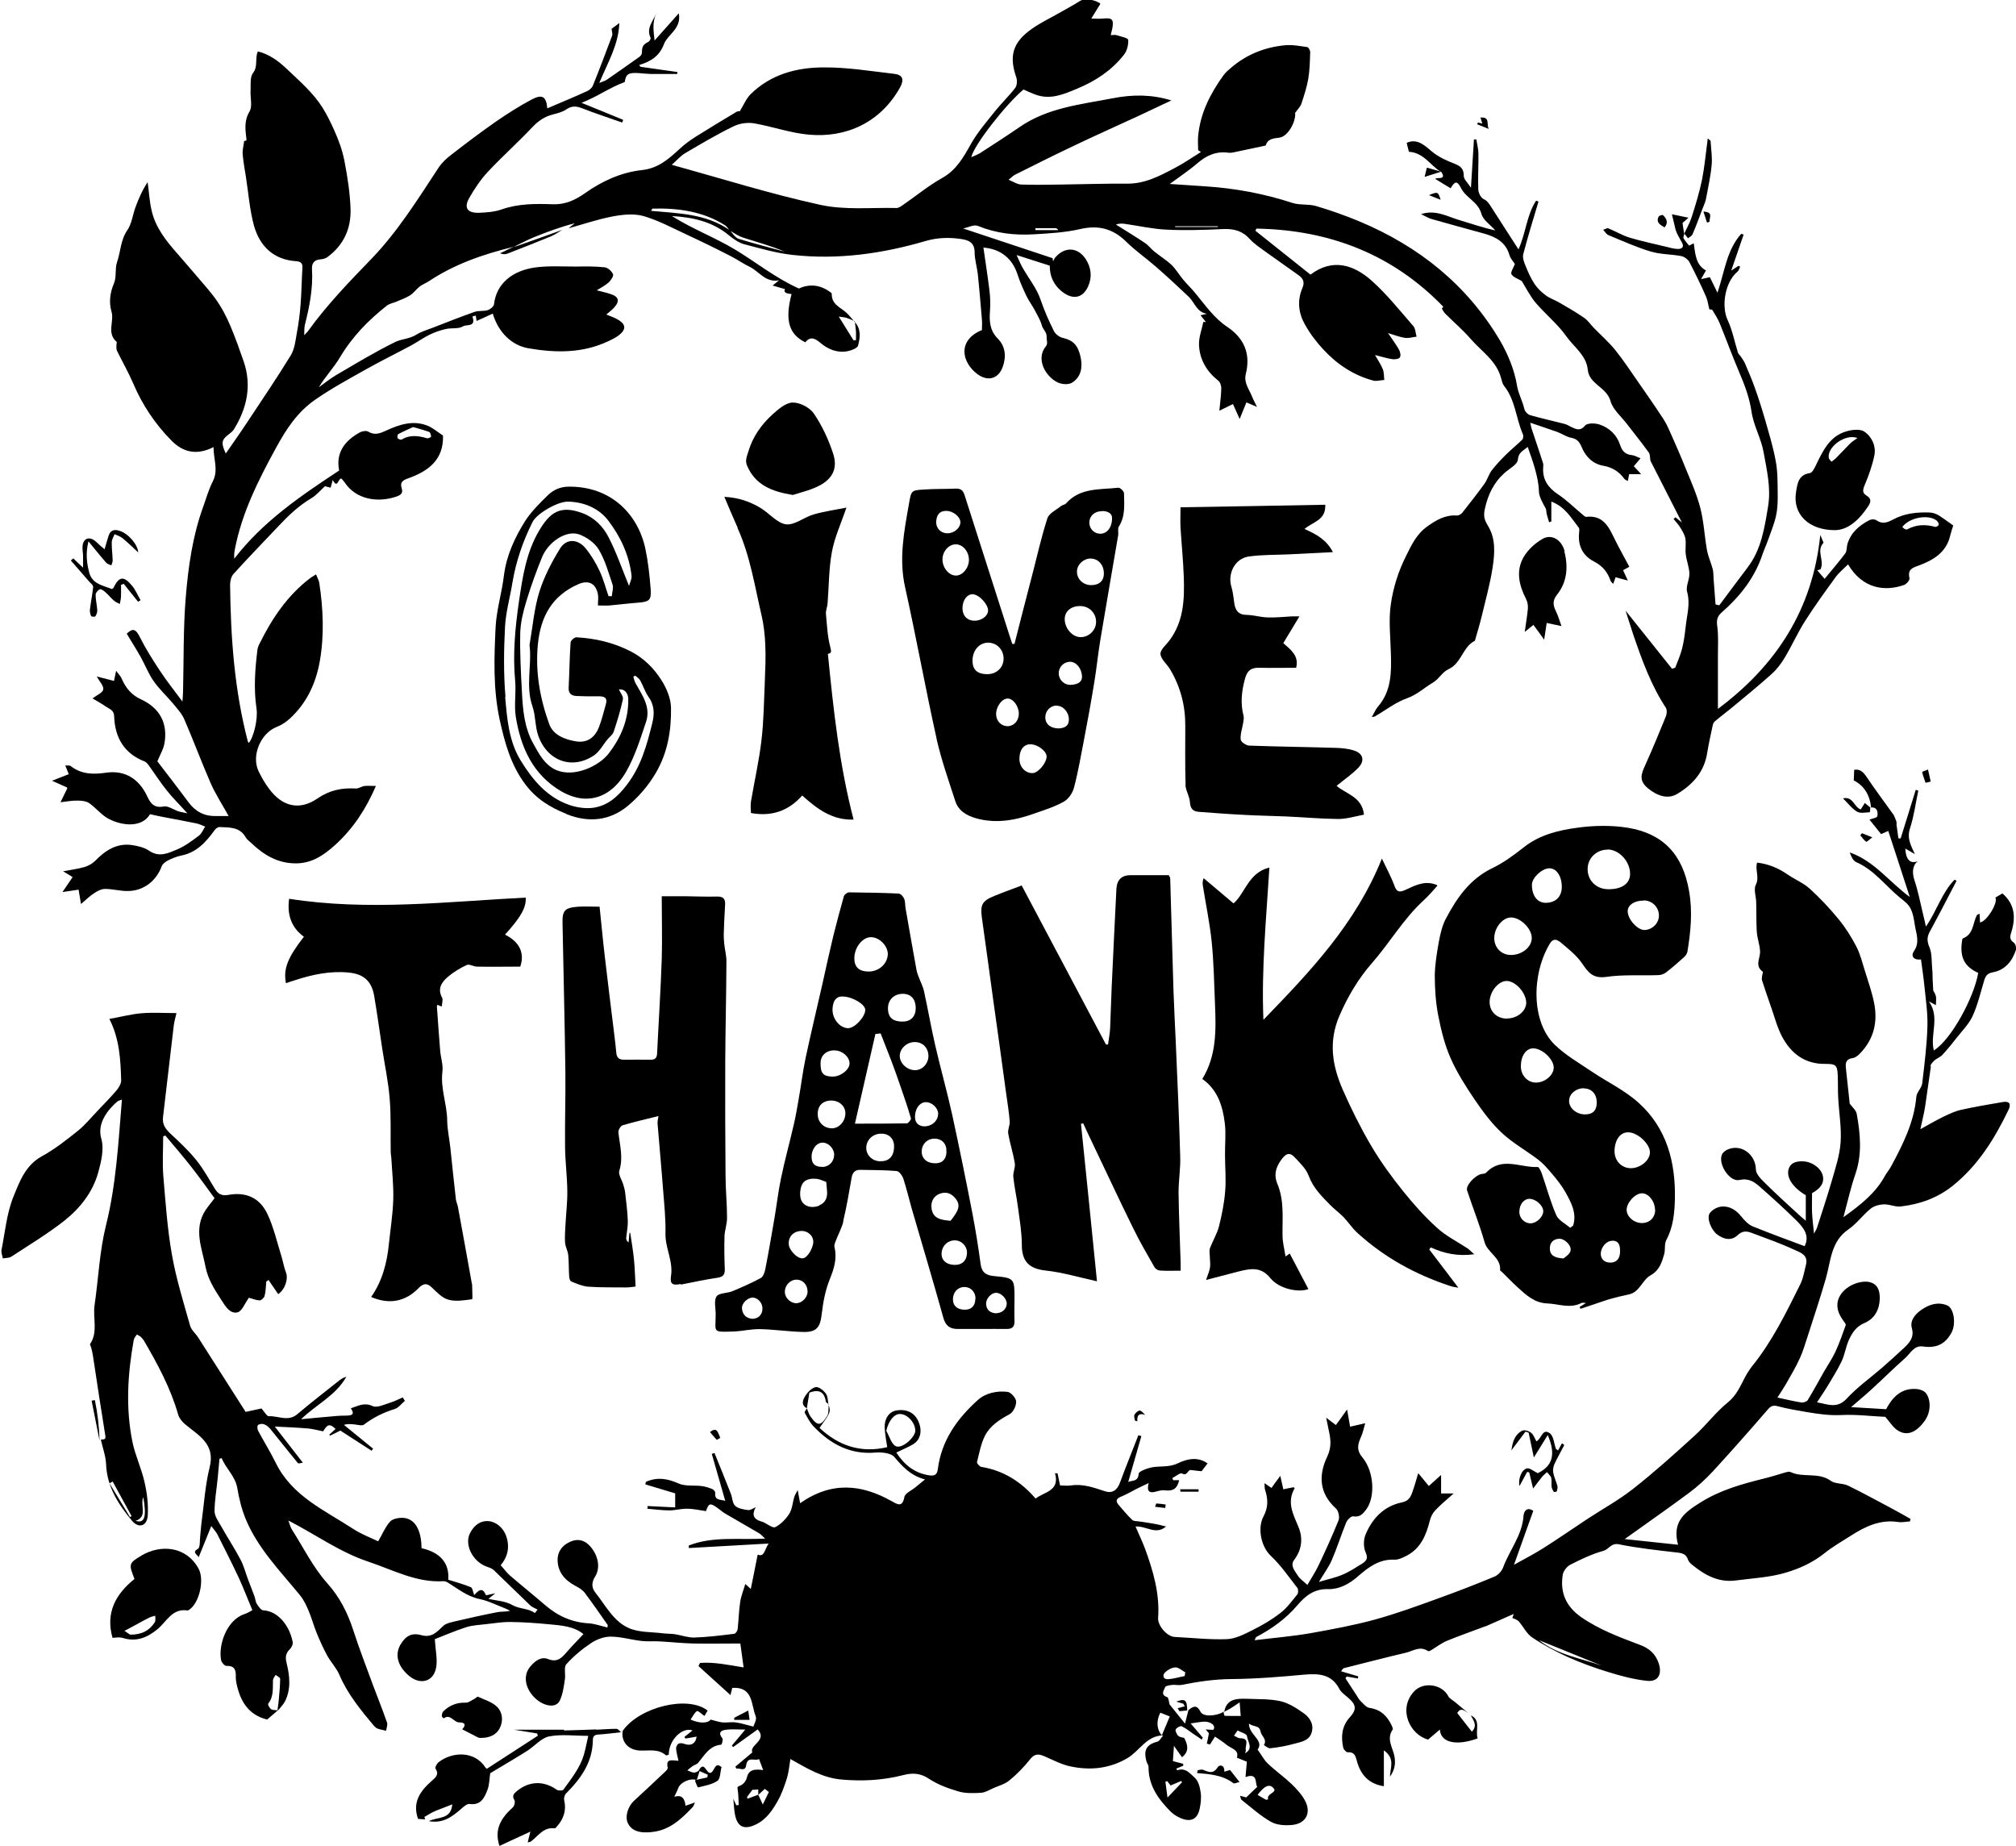 <?xml version="1.0" encoding="UTF-8"?>
<svg id="_图层_2" data-name="图层 2" xmlns="http://www.w3.org/2000/svg" viewBox="0 0 134.93 123.54">
  <g id="_图层_2-2" data-name=" 图层 2">
    <g>
      <polygon points="6.66 96.41 6.66 96.41 6.66 96.41 6.66 96.41 6.66 96.4 6.66 96.41"/>
      <path d="M125.19,54.05s0,0,0-.01c0,0,0,0-.01,0,0,0,.01,.01,.02,.02Z"/>
      <path d="M101.15,108.36s0,0,0,0c0,0-.01,0-.02,0v.02Z"/>
      <path d="M129.18,71.4c.02-.15,.16-.31,.28-.42,.16-.15,.39-.22,.54-.38,.34-.37,.66-.76,.97-1.16,.37-.47,.82-.92,1.06-1.45,.34-.75,.53-1.57,.77-2.37,.09-.31,.21-.48,.58-.55,.82-.15,1.3-.74,1.55-1.51,.04-.14-.04-.4-.15-.48-.25-.17-.27-.34-.19-.61,.33-1,.3-1.93-.57-2.68-.15,.09-.31,.19-.47,.28,.2,.37-.62,1.64-1.03,1.66,0-.18-.02-.36-.03-.58-.12,.06-.17,.07-.18,.1-.28,.53-.21,1.27-.93,1.55-.06,.02-.06,.2-.08,.31-.11,.95,.17,1.58,1.1,2-.27,1.63-1.81,4.48-2.97,5.19-.27-1.07,.43-2.21-.33-3.28,.22,.12,.37,.2,.47,.25,0-.22,.03-.41,0-.59-.04-.17-.15-.33-.18-.39-.02-.31-.03-.53-.04-.75-.01-.24,0-.47-.03-.71-.05-.49,0-1.02-.19-1.45-.17-.41-.16-.69,.04-1.05,.61-1.12,1.19-2.25,1.78-3.38-.04-.03-.09-.05-.13-.08-.86,.88-1.2,2.11-1.92,3.14-.07-.33-.14-.62-.21-.91-.18-.74-.32-1.49-.56-2.2-.16-.48-.14-.98,.22-1.26-.49,.18-.79-.08-.83-.85,.26,.15,.45,.26,.64,.37-.24-.54-.55-1.03-.33-1.71,.27-.82,.38-1.69,.56-2.54l-.17-.05c-.34,1.08-.67,2.17-1.01,3.25-.05,0-.1,0-.15,0-.04-.31-.09-.62-.13-.93,.03-.13-.02-.26-.08-.39-.04-.09-.07-.2-.13-.28-.59-.83-1.21-1.65-1.78-2.5-.23-.34-.45-.56-.84-.49-.01,.23-.02,.46-.03,.71,.71,.36,1.08,.99,1.16,1.81,.44-.03,.46,.33,.42,.58-.02,.12-.39,.17-.53,.23,.23,.28,.5,.62,.78,.97,.13-.06,.27-.12,.48-.21,.49,1.5,.97,2.96,1.44,4.42-1.37-1-2.37-2.41-4.02-2.98,.1,.26,.22,.55,.42,.64,1.21,.52,1.97,1.59,2.95,2.39,.26,.21,.55,.42,.69,.7,.18,.34,.24,.75,.3,1.14,.09,.58,.35,1.15-.07,1.75-.2,.29-.04,.6,.48,.54,.08,.6,.17,1.19,.23,1.79,.09,.9,.23,1.81,.2,2.72-.04,1.27-.2,2.54-.35,3.8-.04,.3-.36,.57-.39,.87-.15,1.71-.89,3.18-1.68,4.65-.12,.23-.3,.43-.42,.65-.64,1.18-1.66,1.96-2.78,2.77,.28-1.04,.49-2,.81-2.92,.45-1.33,.32-2.66,.08-3.99-.04-.25-.3-.45-.47-.69-.08-.73-.16-1.53-.25-2.32-.04-.36-.04-.66,.45-.73,.18-.02,.37-.18,.5-.32,.91-.94,1.18-2.08,.94-3.33-.14-.73-.39-1.43-.61-2.14-.18-.57-.32-1.16-.59-1.68-.33-.64-.73-1.27-1.19-1.83-.59-.72-1.23-1.4-1.92-2.03-.43-.39-1-.62-1.48-.95-.62-.43-1.28-.71-2.05-.8-.15,.5,.18,.98-.09,1.49-.15,.3,.02,.76,.03,1.15,.02,.66,0,1.33,.04,1.99,.03,.44,.2,.87,.22,1.31,.02,.46-.38,.96,.18,1.36,.03,.02-.03,.17-.04,.26-.01,.1-.04,.22-.01,.31,.19,.58,.38,1.17,.59,1.75,.24,.68,.42,1.39,.75,2.02,.6,1.14,1.54,1.85,2.89,1.83,.71,0,.81,.07,.84,.79,.02,.5,0,1,.03,1.49,.05,.99,.23,1.99,.16,2.98-.06,.85-.34,1.7-.58,2.53-.31,1.07-.66,2.12-1,3.18-.04,.11-.11,.21-.2,.39-.05-.53-.11-.96-.13-1.39-.02-.42,0-.85,0-1.32,.59-.32,.84-.71,.71-1.2-.14-.51-.77-.94-1.39-.93-.38,0-.76,.09-.89,.52-.17,.57,.3,1.25,1.15,1.75v1.71c-.18-.16-.32-.27-.45-.39-.77-.71-1.55-1.41-2.29-2.15-.26-.25-.6-.59-.6-.9-.02-1-.98-1.73-1.89-1.33-.14,.06-.3,.18-.37,.31-.31,.63,.49,1.88,1.16,1.73,.61-.14,.98,.12,1.35,.44,.84,.74,1.67,1.49,2.47,2.28,.47,.47,.9,1.01,.54,1.71-1.17-.44-2.33-.86-3.48-1.33-.29-.12-.55-.4-.76-.66-.35-.44-.79-.71-1.33-.66-.28,.03-.61,.21-.77,.43-.24,.32,.08,1.12,.48,1.43,.47,.36,.98,.43,1.37,.06,.31-.3,.59-.29,.92-.17,.96,.36,1.93,.7,2.86,1.13,.39,.18,.98,.34,.8,1.02-.11,.43-.18,.89-.37,1.28-.95,1.91-1.88,3.83-3.24,5.51-.18,.23-.34,.49-.48,.75-.31,.59-.55,1.18-1.12,1.65-.82,.66-1.46,1.53-2.24,2.24-1.34,1.22-2.69,2.44-4.12,3.56-.95,.75-2.03,1.34-3.05,2.01-.99,.65-1.96,1.33-2.96,1.96-.62,.39-1.27,.73-1.96,1.11,.45-1.26,.87-2.44,1.29-3.61-.46-.31-.63,.09-.65,.31-.08,1.32-.95,2.33-1.38,3.51-.09,.23-.33,.48-.56,.58-1.23,.51-2.46,.99-3.71,1.44-1.41,.51-2.82,1.03-4.27,1.43-1.42,.39-2.89,.66-4.34,.92-1.21,.21-2.44,.31-3.74,.47,.07-.15,.08-.19,.1-.21,1.05-.55,2-1.23,2.77-2.14,.54-.63,1.12-1.1,2.07-1.07,.71,.02,1.39-.34,1.97-.85,.69-.6,1.42-1.17,2.45-1.12,.28,.01,.59-.15,.86-.29,.9-.49,1.26-1.35,1.5-2.3,.06-.25,.18-.51,.36-.7,.35-.38,.76-.71,1.24-1.14h-.84v-1.24c-.31,.28-.55,.5-.82,.74-.23-.28-.44-.53-.71-.86-.14,.47-.25,.87-.39,1.26-.12,.35-.26,.61-.72,.7-1.19,.25-1.97,1.07-2.42,2.16-.14,.34-.14,.85,.01,1.18,.21,.45,0,.61-.29,.79-.41,.25-.81,.52-1.25,.7-.46,.2-.96,.3-1.59,.49,.36-.59,.66-1,.86-1.45,.36-.83,.63-1.7,.97-2.53,.07-.18,.34-.44,.47-.41,.45,.08,.66-.18,.87-.46,.61-.82,.54-2.53-.26-3.49-.43-.52-.29-.91-.08-1.39,.12-.27,.18-.57,.27-.89-.4,.09-.68,.15-1.01,.23-.07-.39-.12-.72-.2-1.15-.29,.4-.51,.72-.75,1.04-.2-.15-.36-.27-.65-.49,.08,.37,.12,.58,.16,.79,.14,.61,.22,1.16-.09,1.81-.59,1.24-.55,2.46,.59,3.48,.16,.15,.25,.56,.17,.78-.41,1.02-.87,2.03-1.34,3.02-.21,.44-.48,.85-.75,1.31-.27-.26-.5-.4-.63-.61-.2-.32-.55-.68-.25-1.07,.53-.7,.59-1.48,.28-2.21-.36-.86-.79-1.65-.25-2.58,0,0-.04-.05-.06-.07-.23,.04-.45,.09-.7,.14-.07-.31-.12-.56-.2-.9-.24,.32-.41,.55-.59,.81-.15-.1-.28-.19-.47-.32,.02,.21,0,.34,.04,.45,.2,.6,.22,1.17-.1,1.76-.43,.8-.17,2.04,.49,2.66,.67,.63,1.2,1.41,1.77,2.14,.07,.09,.07,.34,0,.43-.36,.44-.7,.92-1.15,1.26-.58,.45-1.22,.82-1.88,1.15-.54,.27-1.13,.57-1.7,.59-1.16,.04-2.32-.09-3.49-.15-.51-.03-1.13-.76-1.1-1.26,.12-1.63-.33-3.16-.88-4.66-.18-.48-.41-.95-.63-1.47,.74-.04,1.36,.59,2.04,0-.59-.17-1.2-.25-1.8-.34-.16-.02-.37-.01-.46-.1-.32-.3-.6-.65-.89-.98-.28-.31-.15-.47,.19-.6,.35-.14,.67-.34,1.01-.51,.24-.12,.49-.23,.79-.38-.15,.57,.05,.7,.5,.57,.19-.05,.4-.11,.59-.08,.55,.07,.82-.12,.95-.68h-.4s-.04-.09-.06-.14c.22-.11,.54-.38,.65-.31,.36,.21,.37-.27,.61-.23,.26,.04,.52,.06,.7,.08,.15-.19,.27-.35,.4-.52-.65-.48-1.39-.3-1.99-.01-.62,.3-1.23,.15-1.83,.29-.29,.07-.78,.25-.79,.41-.04,.55-.42,.42-.7,.55,.3-1.05,.59-2.06,.88-3.07-.07-.02-.14-.04-.2-.06-.41,1.06-.84,2.11-1.23,3.17-.19,.52-.52,.74-1.01,.58-.73-.24-1.46-.51-2.26-.39-.25,.04-.5,0-.74,0-.07-.32-.12-.56-.17-.81-.06,0-.11,0-.17-.01,.34,1.2-.71,1.24-1.3,1.7-.98-1.14-2.16-1.88-3.63-2.12-.12-.02-.31-.24-.29-.32,.15-.6,.26-1.22,.53-1.76,.34-.67,.97-1.08,1.64-1.44,.25-.13,.46-.56,.45-.85,0-.23-.35-.62-.57-.65-.71-.09-1.48,.08-1.99,.54-1.38,1.24-2.44,2.71-2.68,4.62-.05,.39-.23,.47-.55,.43-1-.14-1.7-.71-2.23-1.53,.4-.2,.78-.35,1.12-.55,.51-.31,.63-.91,.36-1.53-.26-.6-.81-.86-1.51-.73-.46,.09-.78,.55-.75,1.16,.02,.43,.11,.86,.17,1.29-1.75,.41-3.24-.08-4.53-1.29,.74-1.03,.76-1.07,.61-1.53-.02,.25,.02,.54-.1,.73-.43,.7-.65,.69-1.12,.03-.11-.16-.16-.36-.24-.54,.06-.35,.11-.69,.17-1.05,.56-.21,.99-.13,1.1,.59,0,.06,.1,.11,.17,.17-.04-.24-.03-.52-.17-.7-.15-.21-.47-.46-.67-.43-.26,.05-.53,.32-.69,.57-.17,.26-.33,.61,.09,.85-.05,.1-.17,.24-.14,.3,.18,.32,.35,.66,.6,.92,1.12,1.17,2.44,1.89,4.14,1.74,.42-.03,1.02,.03,1.25,.29,.55,.64,1.08,1.25,2.06,1.51-.27,.22-.47,.38-.65,.53-.25,.21-.68,.39-.73,.64-.13,.71-.45,.51-.84,.29-2.02-1.14-4.03-1.35-6.14,.13-.06-.31-.1-.54-.16-.88-.1,.2-.18,.31-.22,.43-.12,.38-.14,.82-.34,1.15-.23,.36-.57,.71-.94,.9-.17,.09-.54-.22-.82-.34-.05-.02-.11-.03-.16-.05-.48-.15-.6-.45-.33-.94-.2,.08-.36,.21-.5,.19-.3-.04-.66-.09-.87-.28-.19-.17-.19-.53-.29-.8-.36-.92-.73-1.83-1.1-2.74-.06,.02-.12,.04-.18,.06,.29,1.03,.59,2.06,.9,3.14-.34-.1-.73-.01-.67-.55,0-.07-.11-.2-.2-.24-.23-.09-.47-.17-.72-.2-.51-.06-1.09,.03-1.53-.17-.76-.34-1.45-.44-2.19-.11l-.04,.17c.69,.21,1.38,.41,2,.6v.94c-.62-.03-1.23-.06-1.85-.09,0,.06,0,.12-.01,.18,.49,.04,.98,.11,1.47,.11,.4,0,.79-.12,1.19-.11,.42,0,.84,.1,1.26,.16,.19-.54,.27-.56,.75-.23,.18,.13,.35,.28,.53,.39,.75,.44,1.51,.87,2.26,1.31,.13,.07,.23,.2,.42,.37-1.79,.09-3.51-.17-5.11,.46v.17c1.74-.1,3.46-.19,5.34-.3-.29,.45-.28,.92-.73,.74-.15,.75-.29,1.48-.46,2.3-.2-.19-.26-.24-.37-.33-.12,.42-.28,.8-.34,1.2-.09,.6-.1,1.21-.17,1.82-.01,.12-.14,.3-.23,.31-.89,.11-1.78,.22-2.67,.25-.42,.01-.85-.15-1.28-.22-.26-.04-.53-.03-.79-.06-.78-.1-1.64-.05-2.33-.36-1.01-.45-1.54-1.51-2.21-2.35-.25-.31-.3-.66-.03-1.09,.41-.65,.16-1.56-.43-2.13-.39-.37-.83-.4-1.28-.18-.52,.24-.82,.68-.8,1.23,.02,.78,.48,1.32,1.17,1.69,.23,.12,.49,.27,.64,.47,.54,.71,1.04,1.45,1.55,2.17l-.03,.16c-.41-.1-.82-.25-1.23-.28-1.12-.06-2.07-.48-2.91-1.2-.79-.68-1.6-1.33-2.39-2.01-.22-.19-.39-.44-.61-.68,.46-.54,.62-1.19,.38-1.92-.18-.56-.66-.98-1.18-1.03-.52-.05-.97,.24-1.26,.82-.37,.74,.16,1.84,1.06,2.2,.19,.07,.4,.13,.54,.26,.82,.78,1.63,1.59,2.45,2.37,.13,.12,.32,.18,.48,.27-.06,.08-.12,.15-.18,.23-.45-.33-1.02-.25-1.52-.54-.47-.27-1.09-.29-1.59-.41,.06-.05,.2-.16,.46-.37-.33,.06-.62,.15-.63,.12-.23-.56-.5-.32-.78,0-.09-.22-.11-.48-.23-.53-.49-.2-1-.34-1.51-.5,.09-1.1-.53-1.83-1.79-2.11,0-1.22-.45-2-1.25-2.03-.29-.01-.69,.06-.86,.26-.32,.36-.51,.84-.79,1.31-.48-.23-1.12-.47-1.67-.83-1.92-1.25-4.1-2.2-5.19-4.43-.36-.73-.79-1.42-1.17-2.13-.06-.11-.08-.33-.01-.39,.09-.08,.29-.1,.41-.05,.16,.06,.31,.19,.42,.32,.62,.76,1.22,1.53,1.84,2.28,.03,.04,.17-.01,.33-.03-.64-.82-1.23-1.59-1.88-2.42,.82,.04,1.53,.07,2.24,.13,.32,.03,.63,.12,1,.19,.28-.48,.44-.53,.83-.16-.14,.13-.28,.25-.42,.38,.02,.02,.03,.05,.05,.07,.24-.12,.48-.23,.69-.34,.71,.46,1.4,.9,2.09,1.35,.03-.05,.07-.09,.1-.14-.65-.53-1.3-1.06-1.95-1.59,.26-.09,.49-.05,.72-.03,.21,.02,.49,.11,.62,.01,.63-.48,1.3-.81,2.05-1.04,.26-.08,.46-.36,.69-.55-.05-.08-.1-.15-.14-.23-.28,.12-.55,.26-.84,.35-.39,.12-.89,.37-1.18,.23-.56-.26-.95-.02-1.46,.15,.31,.45,.01,.48-.31,.49-.2,0-.41,0-.61,.02-.8,.07-1.61,.14-2.41,.22,1.02-.99,2.32-1.58,3.03-2.84-.19,.05-.34,.14-.48,.25-.94,.75-1.89,1.48-2.8,2.25-.62,.53-1.28,.1-1.91,.14-.14,0-.3-.31-.49-.52-.33,.07-.71,.15-1.06,.23-1.05-1.65-2.11-3.31-3.17-4.97-.18-.28-.47-.51-.55-.81-.44-1.56-.93-3.13-1.21-4.72-.31-1.74-.43-3.52-.58-5.29-.07-.87-.01-1.76-.01-2.64,.05-.02,.09-.05,.14-.07,.58,.7,1.18,1.38,1.74,2.1,.55,.7,1.06,1.42,1.56,2.1-.24,.32-.45,.56-.62,.82-.8,1.26-.22,2.53,.02,3.79,.16,.82,.61,1.52,1.06,2.21,.27,.42,.57,.93,1.07,.82,.31-.07,.5-.62,.77-.98,.16,.04,.44,.16,.72,.18,.11,0,.3-.18,.33-.31,.08-.31,.08-.63,.11-.95l.15-.11c.22,.33,.44,.65,.65,.95,.49-.34,.67-1.06,.53-1.42-.15-.38-.21-.79-.33-1.17-.29-.93-.51-1.9-.92-2.77-.52-1.1-1.45-1.5-2.63-1.28-.45,.08-.69-.08-.9-.43-.4-.65-.76-1.32-1.24-1.91-.5-.62-1.1-1.18-1.69-1.73-.34-.32-.59-.62-.53-1.14,.25-2.04,.47-4.09,.72-6.13,.04-.3,.13-.6,.18-.83-.81,0-1.57-.05-2.32,.01-.72,.06-1.42,.25-2.17,.38,.68,1.34,.75,2.73,.79,4.12,0,.21-.15,.47-.3,.65-.4,.47-.84,.92-1.27,1.37-.44,.46-.84,.96-1.33,1.35-.77,.62-1.56,1.24-2.42,1.71-1.09,.6-1.48,1.69-1.88,2.67-.46,1.12-.57,2.39-.81,3.6-.03,.18,.06,.38,.09,.56,.19-.04,.42-.02,.57-.12,1.19-.78,2.42-1.52,3.54-2.4,1.05-.83,1.9-1.9,2.27-3.22,.2-.73,.41-1.58,.21-2.27-.3-1.03,.43-1.94,1.08-2.5,.06-.05,.15-.06,.3-.12-.24,2.87-.38,5.67-1.07,8.43-.43,1.73-.5,3.54-.76,5.32-.13,.88,.25,1.82-.31,2.62,.13,.32,.18,.64,.23,.97,.26,1.72,.52,3.44,.8,5.16,.05,.32-.17,.21-.3,.26,.12,.55,.33,1.1,.35,1.65,.06,1.5,.82,2.68,1.73,3.77,.46,.55,1.02,.36,1.06-.36,.04-.74-.05-1.51-.22-2.23-.2-.9-.61-1.75-.8-2.65-.47-2.28-.33-4.57,.08-6.85,.02-.13,.13-.24,.21-.37,.12,.07,.19,.1,.24,.14,.08,.08,.16,.16,.22,.25,.93,1.59,1.8,3.2,2.31,4.99,.07,.23,.26,.46,.45,.62,.9,.76,2.05,1.31,1.65,2.89-.31,1.25-.38,2.55-.56,3.84-.03,.25-.04,.5-.07,.75-.04,.3,.01,.76-.15,.86-.4,.23-.1,.36,.05,.56,.27-.67,.54-1.34,.84-2.08,.16,.22,.31,.37,.41,.56,.48,.96,.97,1.91,1.42,2.88,.33,.71,.6,1.44,.92,2.19-.09,.05-.31,.19-.55,.27-1.19,.41-1.74,2.09-1.54,3.08,.03,.15,.24,.39,.36,.38,.57-.02,.64,.31,.62,.75,0,.15,.02,.3,.05,.44,.25,1.14,.76,2.08,2.05,2.4,.23-.2,.51-.44,.79-.68,0,0,0,0,0,0,.14-.18,.31-.35,.41-.55,.41-.83,.31-1.7,.1-2.56-.09-.36-.07-.64,.21-.91,.12-.11,.23-.34,.2-.48-.2-1.08-.97-2.08-1.97-2.13-.15,0-.32-.26-.43-.43-.1-.16-.1-.37-.17-.54-.13-.36-.28-.72-.41-1.07-.17-.45-.29-.93-.51-1.35-.4-.76-.87-1.47-1.29-2.22-.18-.32-.44-.67-.45-1.01,0-.74,.14-1.49,.21-2.23,.04-.43,.08-.87,.12-1.3,.05-.01,.1-.02,.15-.03,.28,.7,.9,1.19,1.04,1.99,.12,.72,.3,1.45,.58,2.12,.82,1.95,2.3,3.45,3.61,5.05,.24,.29,.41,.64,.56,.99,.22,.51,.36,1.05,.57,1.56,.21,.51,.44,1.02,.7,1.5,.25,.45,.62,.83,.82,1.3,.55,1.28,1.42,2.34,2.3,3.39,.07,.08,.16,.16,.26,.2,.18,.06,.37,.09,.56,.14,.03-.19,.12-.4,.06-.56-.29-.83-.62-1.65-.93-2.48-.46-1.24-.93-2.47-1.34-3.73-.38-1.16-.9-2.18-1.74-3.12-.94-1.05-1.58-2.37-2.35-3.57-.1-.16-.14-.35-.24-.61,1.85,.95,3.46,2.13,5.37,2.76,1.65,.55,3.2,1.41,5.01,1.3,.09,0,.19,.03,.26,.07,.7,.43,1.33,.96,2.18,1.13,.58,.12,1.13,.41,1.69,.62,.11,.04,.22,.11,.33,.16-.31,.08-.58,.04-.84,.09-.98,.19-1.96,.41-2.94,.64-.24,.06-.52,.12-.69,.28-.42,.4-.77,.82-1.48,.62-.64-.18-1.05,.06-1.39,.64-.4,.69-.17,1.48,.62,2.12,.74,.59,1.61,.34,1.77-.59,.1-.55-.04-1.14-.09-1.9,.59-.23,1.33-.55,2.1-.8,.43-.14,.91-.15,1.37-.21,.54-.06,1.08-.15,1.62-.14,.84,.01,1.69,.07,2.52,.15,.84,.08,1.7,.13,2.34,.66-.37,.4-.74,.77-1.08,1.16-.35,.4-.64,.77-1.29,.51-.45-.18-.85,.11-1.16,.47-.82,.93,.04,2.25,.97,2.57,.44,.15,.83,.09,1-.31,.19-.43,.25-.92,.32-1.39,.05-.33-.08-.79,.09-.99,.48-.53,1.05-1.01,1.65-1.41,.37-.25,.87-.44,1.31-.44,.69,0,1.38,.21,2.08,.29,.41,.05,.82,0,1.23,.03,.74,.04,1.47,.12,2.21,.14,1.04,.02,2.08,0,3.17,0,.07,.5,.14,1.01,.22,1.6-1.04-.17-1.97-.37-2.92-.3-.03,.07-.07,.14-.1,.21,.7,.63,1.39,1.27,2.14,1.94,.05-.21,.09-.36,.12-.48,1.42-.09,1.25,1.13,1.57,1.9,.09,.21-.12,.56-.16,.69-.5-.12-.84-.24-1.19-.28-.29-.04-.6,.03-.89,0-.25-.03-.5-.12-.78-.19-.15,.24-.7,.29-1.34,0,.15-.21,.25-.45,.43-.57,.07-.04,.32,.21,.5,.33,.05-.09,.14-.23,.21-.36-1.31-1.04-4.55-.25-5.68,1.35-.13,.7,.34,1.27,1.1,1.32,.61,.04,1.25-.15,1.79,.32,.03,.03,.13-.03,.19-.04,0-.99,.91-1.87,1.59-1.62-.17,.14-.36,.28-.54,.43,.02,.04,.04,.08,.07,.11,.24-.04,.49-.08,.74-.13-.05,.48-.4,.65-.84,.48-.11-.04-.28-.06-.37,0-.09,.05-.17,.22-.16,.32,.02,.27,.1,.53,.16,.82-.42-.02-.87-.18-.72,.46,.01,.06-.06,.17-.13,.23-.71,.67-1.42,1.34-2.14,2-.38,.35-.61,1.03-.4,1.48,.21,.45,.63,.6,1.11,.62,.18,0,.37,0,.55-.03,1.16-.13,1.93-.88,2.68-1.66,.06-.06,.08-.16,.15-.31-.25,.09-.42,.15-.63,.22-.05-.45-.21-.77-.75-.6,.1-.23,.19-.38,.25-.55,.13-.41,.81-.73,1.25-.57,0,0,0,0,0,0,0-.02-.01-.03-.02-.05,.01,0,.02,0,.04,0,.06-.2,.13-.41,.19-.61-.13,.06-.25,.16-.38,.16-.16,0-.31-.1-.46-.15,.12-.1,.23-.2,.35-.28,.12-.08,.29-.12,.38-.23,.43-.51,.75-1.14,1.54-1.21,.04,0,.14-.35,.08-.42-.31-.38-.1-.54,.24-.58,.37-.05,.76-.01,1.29-.01-.37,.44-.63,.76-.9,1.07,.03,.03,.06,.07,.09,.1,.55-.4,1.11-.8,1.64-1.18,.68,.74-.57,1.03-.36,1.54-.41,.35-.77,.65-1.13,.95,.02,.04,.04,.08,.06,.13,.23-.05,.6,.23,.66-.22,.09-.64,.59-.25,.86-.42,.08,.22,.16,.43,.28,.74-.64-.09-.98,0-1.1,.52-.04,.19-.21,.41-.38,.49-.27,.13-.26,.08-.22,.36,.05,.32,.04,.65,.06,.97-.05,0-.1,.01-.16,.02-.05-.11-.1-.22-.2-.44,.04,.42,.05,.74,.11,1.05,.16,.83,.6,1.04,1.36,.69,.72-.33,1.14-.95,1.5-1.59,.27-.47,.45-1,.62-1.53,.12-.41,.16-.84,.23-1.28,1.13,.64,2.14,1.25,3.38,1.37,1.41,.13,2.79,.06,4.16-.29,.61-.16,1.15-.15,1.73,.24,.59,.39,1.29,.65,1.98,.85,.48,.14,1.01,.12,1.52,.09,.28-.02,.54-.19,.81-.31,.37-.16,.78-.27,1.08-.52,.51-.42,.98-.9,1.39-1.42,.3-.38,.57-.36,.96-.19,.58,.25,1.15,.56,1.76,.68,1.31,.27,2.58,.15,3.79-.56,.81-.48,1.28-1.51,2.39-1.52-.13,.15-.24,.38-.39,.42-.84,.21-.9,.69-.73,1.32,.03,.12,.14,.24,.14,.36-.01,1.25,.65,2.16,1.47,2.99,.19,.19,.44,.35,.69,.45,.69,.29,1.13,.06,1.27-.67,.07-.34,.11-.71,.06-1.05-.05-.34-.15-.76-.38-.97-.31-.27-.63-.73-1.19-.51,0,0-.03-.06-.06-.12,.16-.06,.31-.13,.46-.19,0-.04,0-.09,0-.13-.21-.05-.42-.11-.69-.18,.02-.29,.04-.6,.07-1.02,.23,.33,.4,.56,.54,.76,.52-.4,.37-.87,.14-1.3-.17-.02-.33-.06-.41-.15-.09-.11-.2-.32-.15-.41,.06-.12,.31-.25,.4-.21,.28,.13,.52,.33,.78,.51,.19,.13,.38,.25,.56,.38,.02-.04,.05-.09,.07-.13-.26-.3-.52-.61-.81-.95,.35-.05,.6-.1,.86-.12,.48-.03,.87,.28,.65,.55-.13,0-.28-.02-.51-.03,.14,.16,.22,.25,.22,.26-.05,.28-.09,.48-.14,.69,.07,.02,.14,.04,.21,.06,.11-.18,.23-.35,.34-.53,.26,.18,.52,.34,.76,.54,.31,.26,.88,.34,.7,.87,.27,.11,.5,.2,.67,.27-.03,.39-.06,.69-.09,1.03,.88-.33,.61,.48,.79,.65-.25,.23-.46,.44-.74,.71-.01,0-.18-.05-.41-.11,.04,.13,.04,.22,.08,.26,.65,.51,1.27,1.08,1.98,1.48,.4,.23,.98,.26,1.45,.21,.9-.1,1.27-.82,.83-1.63-.22-.41-.56-.78-.9-1.11-.51-.48-1.09-.89-1.59-1.37-.25-.23-.41-.56-.68-.93,.46-.63-.59-.98-.58-1.74,.31,.24,.7,.09,.78,.54,.05,.3,.46,.51,.22,.9,.14,.08,.3,.23,.43,.21,.53-.06,1.05-.15,1.56-.29,.46-.13,1.02-.19,1.2-.74,.18-.55-.1-1.01-.52-1.31-.48-.34-1-.68-1.56-.81-.73-.16-1.51-.13-2.27-.16-.66-.02-1.32,0-1.49,.84-.5,.33-1.41,.39-1.59,.03-.26-.51-.51-.36-.81-.11-.06,.25-.13,.51-.23,.9-.43-.53-.73-.91-1.03-1.28-.05-.15-.06-.45-.16-.49-.48-.16-.21-.46-.14-.67,.03-.09,.31-.13,.48-.15,.21-.02,.43,.04,.63,0,1.09-.22,2.18-.38,3.3-.39,1.65-.01,3.3-.15,4.94-.3,.96-.08,1.8-.02,2.31,.96,.12,.23,.37,.4,.58,.58,.56,.48,.6,.79,.11,1.33-.53,.59-.59,1.29-.43,2.02,.03,.13,.21,.32,.3,.31,.45-.04,.52,.25,.61,.57,.25,.96,.84,1.56,1.81,1.7v-2.4c.79,.56,.41,1.2,.41,1.76,.3-.42,.39-.85,.3-1.35-.11-.59-.56-1.17-.12-1.8,.03-.05-.03-.18-.06-.26-.3-.64-.73-1.08-1.49-1.19-.22-.03-.42-.29-.61-.47-.11-.11-.18-.26-.27-.39-.24-.37-.49-.75-.73-1.12,.03-.04,.05-.08,.08-.12,.25,.04,.5,.09,.75,.13,0-.05,.02-.09,.03-.14-.38-.11-.77-.23-1.15-.34,.1-.17,.16-.21,.22-.22,1.37-.34,2.73-.7,4.1-1.02,.48-.11,.95-.48,1.48-.12,.04,.03,.15,0,.2-.04,.36-.21,.7-.48,1.08-.64,.85-.35,1.73-.65,2.59-.98l-.02,.02c.61-.27,1.23-.54,1.9-.84-.05,.14-.07,.21-.09,.27,.14,.07,.32,.11,.42,.22,.31,.35,.53,.83,.9,1.08,.76,.51,1.58,.95,2.42,1.33,.88,.39,1.79,.72,2.71,1,.84,.26,1.71,.49,2.58,.58,.73,.07,1-.45,.77-1.16-.21-.65-.65-1.03-1.29-1.26-1.35-.51-2.7-1.01-3.91-1.85-1.02-.72-1.41-1.64-1.23-2.82,.04-.26,.28-.57,.52-.69,.71-.36,1.44-.71,2.2-.92,.37-.1,.52-.55,1.04-.44,1.28,.26,2.59,.4,3.89,.55,.37,.04,.62,.11,.74,.49,.05,.14,.19,.27,.32,.37,.84,.68,1.75,1.16,2.88,1.01,1.12-.15,2.26-.2,3.33-.52,.92-.27,1.83-.68,2.61-1.31,.54-.43,1.15-.78,1.73-1.15,.98-.63,1.99-1.12,3.21-.93,.25,.04,.51-.03,.77-.04,.01-.06,.02-.11,.04-.17-.46-.26-.92-.52-1.39-.77-.93-.49-1.85-1-2.8-1.46-.36-.17-.85-.1-1.15-.32-.83-.6-1.85-.18-2.7-.59-.07-.03-.19-.01-.27,.01-.49,.14-.97,.3-1.46,.42-1.49,.37-2.95,.77-4.29,1.61-1.05,.66-1.92,1.28-1.5,2.83-1.21-.13-2.32-.25-3.57-.38,1.55-1.11,2.93-2.07,4.29-3.08,.58-.43,1.12-.92,1.61-1.45,1.24-1.35,2.45-2.72,3.65-4.11,.21-.25,.36-.34,.69-.25,.64,.17,1.29,.28,1.94,.39,.77,.13,1.53,.24,2.33,.2,.99-.05,1.99,.08,2.93,.12,.29,.32,.53,.75,.9,.95,.61,.35,1.21,.05,1.73-.67,.5-.69,.38-1.57,.05-1.91-.12-.12-.32-.19-.49-.22-.93-.12-1.63,.35-2.13,1.34-.76-.05-1.49-.09-2.35-.14,.56-.48,1.03-.87,1.48-1.29,.72-.66,1.41-1.35,2.14-1.99,.35-.31,.59-.86,1.18-.78,.9,.13,1.49-.14,1.92-.92,.32-.59,.17-1.64-.29-1.83-.63-.26-1.23-.05-1.74,.31-.38,.27-.77,.69-.62,1.22,.17,.62-.16,.97-.53,1.32-.48,.45-.97,.89-1.46,1.32-.8,.69-1.67,1.31-2.38,2.08-.64,.68-1.25,.37-1.98,.24,.24-.37,.45-.67,.64-.98,.35-.58,.71-1.15,1-1.75,.21-.44,.28-.94,.47-1.39,.22-.5,.49-.95,1.07-1.19,.69-.29,1.01-.92,1.02-1.65,0-.45-.09-.91-.62-1.07-.54-.17-1.57,.13-2.02,.86-.31,.5-.26,1.08,.19,1.69,.07,.1,.2,.24,.17,.32-.21,.59-.42,1.19-.68,1.76-.22,.47-.52,.91-.78,1.36-.36,.63-.7,1.27-1.08,1.89-.07,.11-.3,.18-.43,.16-.51-.08-1.02-.21-1.6-.33,.22-.34,.4-.61,.57-.9,.33-.58,.67-1.15,.94-1.75,.22-.48,.36-.99,.53-1.5,.41-1.27,.83-2.53,1.2-3.81,.34-1.18,.33-2.49,1.52-3.3,.55-.38,.96-.96,1.48-1.38,.23-.19,.59-.28,.89-.29,.38-.01,.77,.19,1.14,.14,1.26-.15,2.41-.55,3.45-1.37,1.72-1.38,2.82-3.17,3.75-5.1,.18-.37,.07-.59-.37-.52-.95,.16-1.9,.32-2.83,.53-.4,.09-.79,.28-1.17,.46-.51,.25-1,.54-1.53,.83,.12-.59,.25-1.06,.32-1.54,.14-.9,.25-1.81,.39-2.72Zm-69.86,24.35c.15-.64,.5-1.12,.91-1.12,.5,0,1.03,.58,1.03,1.12,0,.42-.86,1.22-1.29,1.04-.31-.13-.44-.67-.65-1.03Zm-49.73,4.45c.24,1.33,.08,1.77-.51,1.58,.83-.29,.28-1.03,.51-1.58Zm-.78,1.26s-.08,.05-.11,.07c-.46-.75-.91-1.51-1.37-2.26,.07-.04,.14-.08,.21-.12,.42,.77,.85,1.55,1.27,2.32Zm9.47,10.97c0-.12,.11-.23,.17-.34,.11,.09,.3,.18,.3,.26,0,.47-.05,.93-.09,1.4-.02,.24-.06,.47-.09,.71-.14-.02-.31,0-.42-.07-.11-.07-.24-.32-.2-.37,.38-.48,.3-1.04,.32-1.59Zm31.75,7.96s-.02-.09-.03-.13c.1-.13,.2-.27,.36-.48,.04,0,.2,0,.39-.02v.35c-.24,.09-.48,.18-.72,.27Zm1.02,.37c-.11-.24-.2-.44-.3-.64,.14-.13,.28-.26,.44-.4,.1,.08,.21,.16,.27,.21-.14,.29-.26,.53-.41,.84Zm34.13-1.14c.43,.35-.46,.39-.3,.8l-.14,.03c-.18-.1-.36-.2-.57-.33,.3-.38,.66-.8,1.01-.51Zm-1.72-3.46c.02,.39,.47,.84-.13,1.18,.02-.08,.07-.16,.05-.23-.06-.29,.3-.78-.38-.78-.14,0-.27-.11-.41-.17,.08-.12,.16-.23,.24-.35,.22,.12,.62,.23,.62,.36Zm-1.1-1.83c.17-.1,.34-.22,.61-.4,.03,.38,.05,.61,.07,.91-.39,0-.73,0-1.07-.01-.03,0-.06-.16-.08-.25,.16-.08,.32-.16,.48-.25Zm-3.3,4.86s.04,.06,.05,.09c-.31,.32-.61,.64-.97,1.02-.06-.44-.1-.75-.14-1.06,.04-.01,.08-.02,.12-.04,.09,.11,.17,.21,.23,.29,.24-.1,.47-.2,.71-.3Zm-.77-4.31c-.19,.45-.36,.86-.53,1.26-.34-.38-.39-.96-.1-1.52,.21,.08,.42,.17,.63,.25Zm.99-2.71c-.37,.07-.75,.19-1.12,.21-.32,.01-.37-.28-.18-.46,.18-.17,.46-.33,.7-.33,.21,0,.43,.21,.65,.33-.01,.08-.03,.16-.04,.25Zm27.94-.69c-1.43-.51-2.97-.73-4.21-1.71,1.4,.57,2.81,1.14,4.21,1.71Z"/>
      <path d="M55.45,94.03s0-.04,0-.06c0,0-.01-.01-.02-.02,0,.01,0,.02,0,.03,0,.02,0,.03,.01,.05Z"/>
      <path d="M4.5,52.77c-.15,.31-.28,.56-.45,.92,.43-.05,.78-.12,1.14-.11,.27,0,.58,.03,.78,.17,.46,.32,.83,.81,1.32,1.06,.94,.48,2.22,.58,2.75-.32,.32,.07,.63,.14,.95,.2,.71,.14,1.42,.26,2.13,.41,.21,.04,.41,.14,.61,.22-.13,.2-.23,.46-.41,.6-.47,.35-.94,.71-1.47,.93-.58,.24-1.18,.55-1.86,.09-.33-.23-.78-.33-1.19-.39-1.01-.13-1.77,.38-2.44,1.07-.18,.18-.44,.32-.69,.4-.43,.13-.89,.18-1.45,.29,.29,.17,.46,.27,.64,.39-.22,.32-.42,.62-.68,1,.42-.06,.74-.11,1.08-.16,.06,.33,.1,.59,.16,.96,.32-.27,.57-.52,.86-.71,.22-.15,.5-.3,.75-.3,.53,0,1.06,.16,1.58,.14,1.04-.03,1.86-.7,2.21-1.65,.06-.16,.24-.3,.41-.39,.28-.14,.59-.27,.89-.33,1.04-.2,1.67-.91,2.25-1.71,.07-.1,.22-.21,.33-.2,.65,.03,1.34-.02,1.74,.68,.09,.16,.25,.27,.39,.4,.83,.79,1.76,1.35,2.96,1.35,1.08,0,1.86-.53,2.64-1.23,1.21-1.1,2.06-2.4,2.73-3.95-.3,0-.54-.02-.76,0-.2,.03-.4,.18-.59,.17-.92-.05-1.73,.1-2.55,.66-1.22,.84-2.37,.55-3.25-.64-.28-.37-.51-.78-.71-1.19-.49-1.05,.16-2.55,1.24-2.96,.32-.12,.62-.33,.87-.56,1.13-1.04,1.74-2.37,2-3.86,.3-1.73,.22-3.48-.04-5.21-.03-.18-.14-.36-.22-.57-.18,.11-.29,.18-.39,.25-1.52,1.16-2.55,2.69-3.38,4.37-.07,.13-.13,.28-.15,.42-.16,1.31-.26,2.63-.06,3.95,.1,.69-.19,1.92-.52,2.29-.02-.03-.05-.06-.06-.09-.9-3.44-1.15-6.95-1.19-10.49,0-.24,.07-.55,.22-.72,.98-1.08,1.99-2.12,2.99-3.18,.68-.72,1.38-1.4,2.25-1.91,.33-.2,.59-.52,.89-.79,.06,.02,.22,.06,.38,.1,.04-.15,.08-.3,.14-.52,.32,.62,.35-.08,.57-.1,.07,.08,.15,.15,.21,.24,.77,1.19,2.25,1.39,3.46,.98,.27-.09,.49-.21,.38-.55-.13-.39,.04-.54,.41-.67,1.36-.48,2.4-1.24,2.35-2.87-.35-.23-.68-.52-1.06-.67-.95-.37-1.86-.07-2.73,.33-.4,.18-.76,.35-1.21,.08-.13-.08-.4-.04-.55,.04-1.03,.56-1.64,1.37-1.4,2.56-2.6,1.71-5.11,3.42-7.02,5.9-.02-.24,0-.43,.04-.63,.47-2.45,1.58-4.64,2.76-6.8,.67-1.22,1.4-2.37,2.63-3.22,1.08-.75,2.21-1.36,3.33-1.99,1.03-.58,2.09-1.1,3.13-1.66,.4-.22,.77-.49,1.18-.69,.35-.17,.72-.3,1.09-.38,.38-.09,.85,.01,1.15-.18,.23-.15,.89,.08,.63-.66,.07-.02,.15-.04,.22-.06,.03,.15,.05,.31,.06,.36,.43-.19,.76-.34,1.08-.49,.37,1.23,1.24,2.12,2.39,2.32,1.81,.31,3.6,.34,5.31-.46,.28-.13,.58-.27,.81-.47,.42-.36,.38-.68-.1-.97-.24-.15-.52-.24-.81-.36,.19-.16,.37-.3,.52-.46,.4-.45,.32-.74-.26-.92-.27-.09-.56-.15-.9-.24,.3-.19,.58-.33,.8-.53,.15-.14,.34-.43,.29-.55-.09-.2-.35-.44-.56-.46-.64-.07-1.29-.06-1.94-.05-.9,0-1.82-.06-2.71,.06-1.52,.21-2.6,1.07-2.76,2.48-.02,.14-.25,.32-.42,.38-.28,.08-.6,.02-.87,.11-.93,.33-1.85,.69-2.77,1.05-.38,.15-.79,.26-1.12,.47-.45,.29-.99,.29-1.41,.49-1.35,.66-2.65,1.45-3.95,2.21-.41,.24-.79,.55-1.18,.83,.43-.72,1-1.31,1.41-2,.82-1.38,1.91-2.5,3.16-3.48,.15-.11,.36-.15,.54-.22,.33-.14,.68-.26,.99-.45,.24-.15,.41-.4,.63-.58,.19-.15,.42-.23,.62-.36,1.74-1.16,3.67-1.82,5.68-2.31h0s0,0,0,0h0s-.02,.01-.02,.02c.46-.22,.91-.47,1.38-.66,.89-.36,1.78-.69,2.74-.94-.14,.11-.28,.23-.42,.34,.98-.27,1.94-.6,2.93-.79,.68-.13,1.45-.21,2.09-.03,1.02,.3,1.98,.82,2.95,1.27,.97,.45,1.93,.92,2.88,1.41,.44,.22,.84,.51,1.28,.72,.64,.31,1.05,1.07,1.96,.9-.16,.13-.27,.22-.43,.35,.31,.09,.56,.16,.83,.24-.13,.25,.15,.3,.44,.33-.46,1.73-.19,2.69,.92,3.23,.33-.42,.65-.27,1,.03,.53,.45,1.15,.7,1.85,.56,.25-.05,.63-.2,.68-.37,.14-.54,.22-1.12-.24-1.6,0,0,0,0,0,0,0,0,0,0-.01-.01,0,0,0,0,0,0,0,0,0,0,0,0-.18-.2-.34-.42-.54-.6-.4-.36-.99-.55-.97-1.25,0-.08-.18-.17-.28-.24-.67-.42-1.36-.39-1.92-.12-1.6-.72-2.86-1.76-4.26-2.6-1.38-.83-2.88-1.39-4.24-2.25,1.4,.08,2.72,.37,3.83,1.3,.29,.24,.64,.48,.99,.58,1.07,.28,2.16,.6,3.25,.72,3.03,.34,6-.08,8.91-.93,.78-.23,1.56-.25,2.34-.14,.48,.07,.93,.2,.94,.87,0,.48,.15,.97,.21,1.45,.11,1.03,.19,2.06,.28,3.09,.02,.22,0,.44,0,.69-1.64,.67-1.38,2.14-.3,2.95,.69,.51,1.4,.32,1.69-.48,.25-.69,.19-1.38-.34-1.91-.54-.55-.56-1.18-.51-1.87,.03-.43,.02-.86-.03-1.29-.12-.97-.27-1.94-.41-2.92,1.16,.09,1.95,.74,2.29,1.82,.16,.49,.37,.96,.59,1.42,.16,.33,.38,.62,.55,.94,.18,.34,.38,.67,.48,1.03,.07,.28,.35,.44,.32,.8-.01,.17,.1,.4-.04,.58-.74,.9,.02,2.08,.79,2.44,.28,.13,.74,.16,.97,0,.6-.39,.7-1.04,.55-1.72-.18-.8-.51-1.11-1.2-1.27-.22-.05-.48-.25-.58-.45-.34-.68-.64-1.36-.89-2.09-.26-.78-.82-1.46-1.23-2.19-.13-.24-.23-.49-.38-.81,.82,.26,1.51,.48,2.22,.71-.01,.68,.25,1.31,.88,1.78,.68,.51,1.33,.39,1.68-.38,.29-.63,.22-1.27-.16-1.85-.54-.81-1.41-.83-2.04-.09-.06,.07-.09,.16-.14,.25-.01-.07-.02-.14-.03-.21-1.98-.66-3.96-1.32-5.99-1.99,.33-.06,.72-.28,.99-.17,1.22,.5,2.48,.64,3.77,.56,1.03-.06,2.08-.12,3.08-.35,1.22-.28,2.19-.03,3.08,.85,.61,.6,1.32,1.09,1.96,1.65,.76,.66,1.5,1.35,2.23,2.04,.39,.38,.53,1.03,1.21,1.13-.13,.03-.27,.06-.43,.1,.13,.17,.25,.31,.36,.45-.06,0-.11,0-.17-.01-.11,.53-.32,1.06-.29,1.58,.05,.96,.52,1.75,1.29,2.36,.13,.1,.2,.34,.2,.51-.01,.48-.08,.96-.13,1.5,.36-.18,.61-.3,.91-.45,.15,.33,.28,.63,.45,1,.17-.43,.31-.76,.45-1.11,.21,.09,.4,.17,.71,.3-.14-.29-.24-.46-.31-.64-.19-.51-.59-.95-.44-1.56,.34-1.35-.11-2.4-1.25-3.16-.9-.6-1.49-1.49-2.17-2.3-.25-.3-.54-.57-.79-.88-.26-.31-.47-.68-.76-.96-.36-.34-.79-.6-1.17-.91-.21-.17-.38-.41-.61-.56-.64-.43-1.29-.82-1.94-1.23,.24-.09,.45-.07,.65-.04,.91,.13,1.83,.34,2.74,.38,1.26,.06,2.53,.02,3.79-.04,.71-.03,1.29,.12,1.78,.67,.32,.35,.73,.61,1.11,.89,.71,.51,1.43,1.01,2.14,1.52,.31,.22,.45,.46,.26,.89-.35,.82-.25,1.67,.18,2.42,.34,.61,.77,1.18,1.25,1.69,.91,.98,2.01,1.71,3.32,2.06,.23,.06,.49-.03,.74-.04-.03-.24-.01-.5-.1-.72-.12-.31-.32-.59-.52-.95,.45,.11,.81,.23,1.17,.28,.16,.02,.42-.01,.49-.12,.08-.11,.03-.36-.05-.51-.2-.36-.46-.7-.74-1.12,.43,.13,.78,.27,1.13,.32,.25,.04,.52-.05,.78-.08-.07-.24-.07-.54-.22-.71-.9-1.03-1.76-2.12-2.78-3.03-1.23-1.1-2.65-1.51-4.1-.41-1.25-1-2.47-1.97-3.69-2.94,.02-.05,.05-.09,.07-.14,4.87,.08,9.11,1.71,12.51,5.23-.02,.03-.11,.11-.09,.14,.07,.13,.15,.26,.26,.36,.55,.55,1.15,1.06,1.66,1.65,.73,.84,1.74,1.47,2.04,2.64,.05,.18,.09,.37,.2,.51,.76,.95,.79,2.18,1.26,3.24,.04,.1,.02,.29-.05,.36-.34,.33-.71,.63-1.05,.96-.35,.35-.69,.7-.99,1.09-.2,.27-.29,.62-.49,.9-.47,.65-.97,1.29-1.47,1.92-.08,.11-.25,.21-.38,.2-.77-.05-1.37,.3-1.97,.73-.71,.5-1.05,1.22-1.42,1.97-.52,1.03-.86,2.12-1.02,3.22-.16,1.07-.03,2.19,0,3.29,.04,1.29,.04,2.55-.88,3.6-.15,.18-.24,.41-.4,.68,.15-.03,.19-.03,.22-.05,.71-.41,1.38-.94,2.14-1.21,.68-.24,1.16-.71,1.74-1.05,.39-.23,.63-.71,1.03-.89,.88-.4,.95-1.49,1.76-1.9,.02-.01,.03-.07,.04-.1,.14-.5,.3-1.01,.42-1.51,.26-1.1,.57-2.19,.74-3.3,.14-.93,.22-1.91-.3-2.77-.22-.37-.33-.61-.23-1.11,.21-.99,.6-1.8,1.34-2.46,.32-.28,.85-.56,.88-.87,.04-.5,.33-.58,.66-.86,.18,.53,.35,.98,.48,1.45,.14,.51,.26,1.01,.27,1.56,0,.27,.24,.74,.45,1.1,.05,.09,.04,.23,.06,.34,.05,.2,.11,.39,.17,.59,.05-.02,.1-.03,.15-.05v-1.33c.92,.34,1.33,1.1,1.84,1.75,.05,.07,.03,.22,.02,.32-.1,.88,.25,1.56,1,1.94,.58,.3,.91,.72,1.11,1.3,.02,.06,.09,.1,.17,.2,.07-.18,.11-.31,.16-.45,.26,.07,.5,.14,.82,.22-.12-.27-.22-.47-.32-.69,.22-.12,.39-.21,.42-.23-.35-.67-.71-1.29-1.02-1.93-.38-.8-.78-1.54-1.87-1.41-.08,0-.18-.1-.26-.17-.54-.45-1.05-.96-1.64-1.35-.64-.43-1.01-.96-.98-1.73,0-.11,.03-.23,0-.33-.25-.78-.51-1.55-.77-2.32-.03-.09-.04-.19-.09-.4,.67,.23,1.23,.41,1.79,.61,.33,.12,.63,.34,.96,.4,.39,.07,.55,.29,.69,.62,.27,.66,.76,1.13,1.45,1.25,.62,.11,1.06,.4,1.41,.88,.05,.06,.14,.09,.23,.14,.03-.17,.06-.3,.09-.46h.8c-.19-.21-.34-.36-.49-.53,.15-.18,.29-.34,.45-.53-.22-.08-.39-.19-.56-.21-.45-.04-.67-.26-.81-.69-.22-.67-.72-1.14-1.37-1.36-.3-.1-.82-.11-.97,.07-.34,.4-.6,.24-.92,.1-.15-.07-.29-.17-.45-.21-.77-.2-1.56-.37-2.32-.59-.16-.05-.34-.25-.38-.42-.12-.54-.4-1-.49-1.57-.17-1.03-.6-2.08-1.13-2.99-2.21-3.74-5.44-6.32-9.43-7.99-.94-.39-1.9-.73-2.88-1.02-.51-.15-1.09-.05-1.59-.21-1.89-.62-3.83-.98-5.82-1.11-.79-.05-1.58-.11-2.39-.16,.65-.48,1.3-.91,1.88-1.41,.61-.52,1.25-.79,2.06-.68,.16,.02,.33-.02,.5-.06,.65-.13,1.3-.28,1.98-.42,.13-.44,.46-.47,.92-.53,.6-.08,1.12-1.12,1.05-1.65,.19-.27,.36-.43,.42-.62,.18-.54,.36-1.09,.46-1.66,.1-.59,.11-1.19,.13-1.79,0-.12-.11-.33-.2-.34-.5-.07-1.01-.17-1.5-.12-1.34,.13-2.55,.61-3.58,1.49-.18,.16-.37,.31-.51,.5-.89,1.23-1.57,2.55-1.71,4.09-.03,.31,0,.63,0,.94,.06,.04,.13,.08,.19,.12-.58,.36-1.14,.75-1.73,1.06-1.02,.54-2.03,1.08-3.24,1.06-1.47-.01-2.93,.04-4.4,.06-.88,.01-1.76,.03-2.64,0-.26,0-.52-.18-.87-.32,.22-.17,.31-.27,.42-.33,1.3-.65,2.59-1.3,3.9-1.92,1.44-.69,2.9-1.34,4.35-2.01,.73-.34,1.46-.69,2.23-1.05-1.32-.41-2.61-.4-3.9-.15-2.16,.42-4.38,.63-6.27,1.94-.86,.59-1.73,1.15-2.61,1.72-.17,.11-.37,.18-.61,.29,.16-.8,2.31-3.54,3.49-4.53,.28,.12,.55,.25,.83,.35,.99,.35,1.86-.03,2.77-.41,1.23-.51,2.3-1.22,3.12-2.26,.21-.26,.31-.67,.29-1,0-.13-.51-.23-.79-.32-.11-.03-.24,0-.38,0,.04-.18,.08-.32,.11-.47,.1-.59-.02-.7-.62-.64-.24,.03-.48,0-.79,0,.25-.4,.43-.7,.61-.99-.36-.3-1.1-.36-1.36-.19-.39,.25-.79,.46-1.19,.69-.78,.46-1.63,.83-2.32,1.39-1.06,.85-1.21,1.75-.76,3.04,.07,.21,.05,.54-.07,.7-.43,.56-.96,1.06-1.4,1.62-.55,.69-1.14,1.37-1.57,2.14-.5,.89-.97,1.74-1.92,2.27-.93,.52-1.77,1.22-2.66,1.83-.12,.08-.26,.18-.39,.18-1.7-.04-3.46,.15-5.1-.21-3.3-.72-6.54-1.74-9.95-2.68,.35-.31,.58-.59,.88-.77,1.07-.63,2.13-1.26,3.24-1.8,.4-.2,.93-.28,1.37-.21,1.23,.21,2.44,.65,3.68,.76,2.5,.23,4.8-.81,6.11-3.16,.29-.53,.18-.85-.4-.91-1.56-.18-3.13-.44-4.7-.43-1.81,0-3.55,.46-4.9,1.79-.3,.3-.47,.73-.73,1.15,.03,0-.11-.03-.21,.03-.92,.55-1.83,1.1-2.74,1.67-.38,.24-.76,.52-1.09,.83-.72,.66-1.41,1.28-2.49,1.4-1.4,.15-2.69,.74-3.83,1.55-.67,.47-1.33,.77-2.15,.74-1.15-.04-2.29-.05-3.41,.34-.48,.17-1.02,.21-1.54,.23-.78,.02-1.02-.34-.64-1,.35-.61,.75-1.21,1.22-1.72,.96-1.03,2.02-1.97,2.99-3,.4-.42,.82-.72,1.38-.86,.32-.08,.66-.17,.92-.35,.38-.26,.69-.2,1.08-.05,.87,.34,1.76,.63,2.64,.94,.02-.06,.05-.12,.07-.18-.45-.18-.89-.37-1.34-.55-.44-.18-.89-.36-1.45-.59,1.06-.41,1.88-1.02,2.89-1.39,.09-.53,.23-.64,.92-.6,.28,.02,.55,.05,.83,.06,.59,0,1.18,0,1.77,0,0-.04,0-.09,.01-.13l-2.47-.35s-.06-.08-.09-.12c.77-.23,1.36-.6,1.65-1.38,.25-.68,1.2-1.04,1-2.08-.58,.65-1.1,1.23-1.62,1.82-.07-.61-.16-1.2,.1-1.79-.22,.52-.67,.98-.37,1.6,.03,.06-.06,.23-.13,.27-.38,.2-.44,.31-.45,.75,0,.09-.08,.2-.16,.26-.73,.52-1.47,1.04-2.21,1.55-.11,.07-.25,.1-.48,.2,.56-1.36,1.29-2.54,1.34-4.01-.24,.18-.4,.3-.52,.39,.02,.16,.08,.33,.04,.45-.42,1.12-.84,2.24-1.29,3.35-.06,.15-.23,.3-.39,.37-.88,.4-1.77,.77-2.66,1.15-.07-.78-.32-.97-1.03-.6-.83,.44-1.63,.95-2.4,1.48-1.02,.71-2.01,1.46-2.99,2.22-.32,.24-.63,.53-.85,.86-1.39,2.11-2.73,4.27-4.48,6.09-1.5,1.55-2.99,3.09-4.26,4.85-.06,.09-.15,.16-.26,.28,.01-.27,0-.48,.04-.67,.31-1.23,.56-2.47,.48-3.75-.02-.34,.11-.61,.53-.65,.18-.01,.38-.06,.51-.16,1.09-.81,1.59-1.91,1.54-3.26-.04-1.05-.2-2.08-.4-3.13-.14-.75-.39-1.42-.69-2.09-.23-.51-.48-1.03-.78-1.51-.64-1.02-1.56-1.8-2.42-2.62-.55-.52-1.15-.96-1.91-1.15-.22,.47,.03,.99-.33,1.45-.21,.28-.14,.79-.16,1.19-.03,.47,.14,1.03-.07,1.38-.39,.65-.27,1.26-.2,1.92,0,.02-.17,.07-.16,.06-.04,.33-.12,.6-.1,.86,.04,.52,.14,1.03,.22,1.55,.17,1.09,.25,2.2,.54,3.26,.39,1.37,1.31,2.27,2.82,2.37,.29,.02,.44,.12,.42,.44-.05,.81-.06,1.62-.12,2.43-.05,.64-.13,1.28-.25,1.91-.09,.52-.15,1.09-.41,1.52-.93,1.52-1.93,2.99-2.91,4.47-.46,.7-.95,1.39-1.44,2.1-.33-.72-.29-.92,.22-1.3,.12-.09,.24-.19,.32-.31,.88-1.42,1.21-2.94,.66-4.55-.27-.78-.55-1.56-.87-2.33-.29-.69-.62-1.32-1.05-1.91-.32-.43-.68-.84-1.03-1.25-.5-.58-.99-1.16-1.5-1.74-.76-.86-1.47-1.76-1.72-2.9-.14-.61-.17-1.25-.26-1.87-.36,.54-.6,1.1-.81,1.67-.19,.51-.25,1.1-.54,1.53-.47,.67-.45,1.45-.7,2.16-.15,.44-.02,.98-.2,1.4-.27,.64-.35,1.27-.17,1.9,.2,.66-.34,1.44,.34,2.02,.04,.03-.02,.17-.01,.26,0,.12-.01,.25,.04,.35,.36,.73,.76,1.43,1.08,2.17,.61,1.44,1.46,2.71,2.55,3.82,.77,.79,1.69,1.03,2.83,.45,0,.84,.34,1.54-.05,2.3-.27,.52-.43,1.11-.63,1.66-.72,1.97-1.01,4.03-1.18,6.1-.17,2.09-.13,4.19-.18,6.28,0,.18-.02,.36-.04,.69-.58-.78-1.08-1.41-1.52-2.08-.48-.73-.95-1.47-1.34-2.25-.26-.52-.46-.61-.87-.21,.31,.52,.64,1.03,.93,1.55,.3,.53,.52,1.12,.87,1.62,.37,.53,.86,.98,1.28,1.48,.28,.34,.6,.68,.77,1.07,.62,1.43,1.16,2.89,1.78,4.31,.32,.72,.76,1.39,1.19,2.17-.33,0-.6,0-.86,0-.78,.02-1.38-.31-1.84-.94-.7-.95-1.43-1.88-2.07-2.72,.19-.46,.42-.83,.48-1.23,.22-1.31-.31-2.34-1.58-2.92-.67-.31-1.03-.79-1.3-1.41-.07-.16-.21-.29-.36-.5-.06,.29-.1,.47-.14,.68-.38-.1-.73-.19-1.16-.3,.19,.34,.48,.63,.44,.87-.04,.22-.43,.38-.72,.6,.29,.18,.61,.34,.9,.55,.24,.17,.54,.22,.55,.66,.05,1.4,.66,2.48,2.04,3.01,.1,.04,.19,.15,.26,.24,.41,.57,.79,1.16,1.23,1.71,.39,.49,.84,.93,1.37,1.52-.3-.07-.47-.09-.62-.14-.32-.11-.67-.37-.96-.32-.62,.12-.87-.17-1.1-.66-.54-1.17-1.48-1.78-2.75-1.6-.89,.13-1.67,.11-2.39-.45-.07-.05-.21-.02-.35-.03,.09,.22,.16,.4,.23,.58-.37,.15-.7,.28-1.12,.44,.39,.17,.68,.3,1.01,.45ZM26.68,29.04c.33-.18,.67-.32,.97-.46,.42,.12,.76,.21,1.08,.33,.07,.03,.12,.21,.12,.31,0,.04-.19,.13-.27,.11-.58-.17-1.15-.25-1.7,.09-.05,.03-.23-.04-.27-.1-.03-.07,0-.25,.06-.28Zm30.02-7.75c.18,.05,.34,.14,.51,.21,.03,.23,.06,.46,.08,.69,.01,.19,0,.38,0,.57-.05,0-.11,.02-.16,.02-.31-.49-.61-.98-.99-1.59,.21,.03,.39,.04,.55,.09Zm24.81-6.15s0,.04,0,.05h-2.86s0-.04,0-.05h2.86Zm-10.89,.13c.07,0,.14,.02,.21,.13h-1.53s0-.09,0-.13c.44,0,.88,0,1.32,0Zm-18.11,1.57c-1.03-.28-2.06-.54-3.08-.86-.21-.07-.37-.32-.54-.52,.28,.16,.54,.34,.84,.44,.93,.3,1.87,.55,2.78,.94Zm-8.83-2.88c1.71-.04,3.37,.18,4.85,1.12,.11,.07,.18,.19,.27,.3-1.56-1.08-3.39-1.1-5.23-1.27,.07-.1,.09-.15,.11-.15Z"/>
      <path d="M104.37,63c.53,.45,1.11,.89,1.5,1.45,.42,.61,.72,1.05,1.62,.93,1.14-.17,2.32-.08,3.49-.12,.17,0,.38-.07,.51-.17,.43-.33,.83-.68,1.23-1.04,.1-.09,.2-.24,.22-.37,.22-1.34,.35-2.68,.11-4.04-.42-2.47-1.75-3.85-4.08-4.24-1.1-.18-2.27-.16-3.37-.01-1.28,.17-2.55,.47-3.62,1.32-.66,.52-1.35,1.03-2.1,1.39-1.51,.73-2.38,2-3.12,3.4-.24,.46-.36,1.01-.46,1.53-.13,.74-.26,1.5-.27,2.25,0,.9,.06,1.81,.23,2.68,.19,.97,.43,1.96,.83,2.86,.43,.98,1.03,1.91,1.63,2.8,.54,.79,1.12,1.57,1.81,2.21,.72,.67,1.62,1.17,2.41,1.77,.33,.25,.61,.57,.88,.89,.34,.4,.68,.81,.94,1.27,.39,.7,.79,1.42,.53,2.26-.07,.05-.13,.1-.2,.15-.32-.28-.78-.5-.93-.85-.39-.89-.64-1.84-.96-2.76-.06-.17-.19-.46-.28-.46-1.16,.06-2.42-.73-3.46,.39-.06,.06-.2,.06-.3,.08-.43,.08-1.07,.76-.97,1.09,.38,1.16,.84,2.3,1.17,3.47,.2,.72,1.11,1.02,1.04,1.88,0,.03,.08,.07,.12,.11,.35,.34,.68,.69,1.04,1.02,.57,.52,1.14,1.06,1.99,1.09,.77,.03,1.53,.37,2.3-.03,.06-.03,.14,0,.3,0-.19,.12-.31,.2-.43,.27,.02,.04,.04,.08,.06,.12,.25-.08,.5-.17,.76-.25,.39-.13,.77-.27,1.16-.39,.43-.12,.87-.23,1.31-.32,.74-.15,.9-.97,1.46-1.28,.59-.33,.75-.85,.91-1.4,.09-.31,0-.7,.15-.97,.46-.87,.55-1.81,.57-2.76,.05-2.45-.55-4.72-2.42-6.41-.94-.85-2.13-1.41-3.18-2.12-.83-.56-1.71-1.07-2.42-1.75-1.63-1.56-1.57-4.8-.33-6.82,.18-.29,.43-.27,.61-.11Zm5.65-2.74c.56,0,1.02,.46,1.01,1.02,0,.51-.44,.94-.96,.96-.47,.01-1.12-.71-1.13-1.25,0-.42,.44-.72,1.07-.72Zm-2.43-3.41c.78,0,1.52,.81,1.51,1.64,0,.64-.55,1.03-1.46,1.02-.8,0-1.39-.59-1.38-1.36,0-.72,.6-1.29,1.33-1.29Zm-5.14,25.02c-.41,.01-.77-.34-.76-.78,0-.48,.3-.86,.68-.86,.41,0,.91,.44,.92,.82,0,.38-.43,.81-.84,.82Zm2.2,2.35c-.63-.03-.92-.23-.92-.67,0-.37,.21-.62,.61-.65,.38-.02,.88,.47,.77,.83-.07,.23-.36,.39-.46,.49Zm6.13-3.26c0,.51-.34,.87-.85,.89-.53,.02-1.03-.39-1.06-.85-.02-.49,.55-1.13,1.02-1.14,.44-.01,.87,.53,.88,1.1Zm-1.77-5.18c.63,.03,1.44,.8,1.42,1.36-.02,.54-.67,1.06-1.31,1.04-.63-.02-1.08-.53-1.06-1.19,.03-.75,.41-1.24,.95-1.21Zm-1.08,7.25c.46,.02,.5,.37,.5,.72,0,.42-.18,.74-.64,.75-.41,0-.65-.24-.65-.59,.01-.48,.41-.89,.78-.87Zm-1.92-10.19c.53,.01,.86,.38,.86,.95,0,.53-.27,.79-.78,.79-.58,0-1.08-.42-1.07-.91,0-.47,.47-.85,1-.84Zm-4.88-11.44c.63,0,1.38,.73,1.39,1.36,.01,.61-.64,1.15-1.39,1.15-.64,0-1.12-.48-1.12-1.13,0-.69,.56-1.38,1.12-1.38Zm-.26,6.77c-.67,0-1.15-.44-1.17-1.08-.02-.69,.57-1.44,1.14-1.44,.59,0,1.3,.79,1.31,1.45,0,.56-.59,1.06-1.28,1.06Zm3.12,3.27c0,.51-.58,1.01-1.19,1.01-.56,0-1.01-.48-1.01-1.09,0-.69,.34-1.19,.81-1.2,.6-.01,1.38,.71,1.39,1.28Zm-1.46-12.23c0-.46,.66-1.09,1.16-1.1,.48-.01,.84,.52,.84,1.24,0,.66-.4,1.06-1.07,1.07-.56,0-.93-.46-.93-1.21Z"/>
      <path d="M98.71,83.98c-.24-.21-.36-.35-.5-.44-.68-.45-1.43-.82-2.02-1.36-.83-.75-1.58-1.59-2.28-2.46-.78-.97-1.52-1.99-2.15-3.06-.7-1.19-1.32-2.44-1.88-3.71-.71-1.62-.99-3.24-.22-5,.56-1.29,1.28-2.49,2.16-3.49,1.2-1.37,2.12-2.98,3.48-4.22,.32-.29,.6-.63,.9-.96,0,0-.02-.05-.05-.06-.07-.03-.14-.05-.21-.07-.71-.19-1.31,.15-1.91,.42-.37,.16-.55,.13-.7-.29-.22-.6-.53-1.16-.84-1.82-1.75,4.36-4.81,7.57-7.93,10.79-.14-3.41,.19-6.77,.4-10.19-1.41,.34-1.62,1.73-2.4,2.4-.71-.6-1.35-1.14-2-1.69-.09,.23-.07,.38-.05,.52,.2,1.25,.46,2.5,.59,3.76,.14,1.38,.16,2.77,.22,4.16,.07,1.72,.11,3.44-.85,5,1.04,.73,1.37,1.83,1.51,2.99,.08,.69,0,1.4,.01,2.1,0,.81,.08,1.63,.01,2.43-.06,.78-.22,1.57-.41,2.33-.13,.51-.42,.98-.61,1.48-.05,.14-.02,.32-.01,.47,0,.26,.05,.53,.02,.79-.03,.24-.14,.48-.27,.86,.8-.21,1.48-.39,2.15-.56,.78-.19,1.5-.37,2.15,.43,.59,.74,1.91,.99,2.55,.74-.41-.78-.83-1.57-1.25-2.38,0,0-.08,.06-.28,.2-.08-.52-.2-.96-.2-1.39-.02-1.17,.13-2.35-.35-3.48-.22-.53-.14-1.02,.22-1.54,.3-.43,.56-.63,.93-.24,.36,.38,.78,.78,.95,1.25,.3,.81,.87,1.37,1.44,1.95,.28,.29,.62,.53,.9,.82,.32,.34,.58,.74,.92,1.05,1.81,1.65,3.91,2.8,6.23,3.56,.17,.06,.35,.07,.53,.11-.68-.89-1.31-1.73-1.95-2.56l.1-.14c.89,.41,1.8,.61,2.92,.46Z"/>
      <path d="M45.57,85.97c.82-.16,1.64-.34,2.46-.46,.39-.06,.49-.22,.48-.58-.03-.73-.04-1.47-.02-2.2,.02-.42,.18-.84,.17-1.26,0-.94-.1-1.88-.1-2.81-.02-2.5-.03-5-.02-7.5,.01-2.28,.07-4.56,.08-6.84,0-.37-.1-.73-.14-1.1-.03-.23-.04-.47-.04-.7,.02-.65,.05-1.31,.09-1.96,.03-.4-.12-.57-.54-.56-.7,.02-1.41-.01-2.12-.02-.48,0-.95,0-1.58,0,0,1.45,.04,2.83,0,4.21-.07,2.1-.21,4.2-.31,6.3-.01,.3-.13,.44-.44,.43-.59-.01-1.19,0-1.78,0-.31,0-.48-.12-.51-.45-.03-.37-.08-.73-.12-1.1-.22-1.78-.44-3.56-.65-5.35-.13-1.1-.23-2.2-.35-3.34-.54,0-.99-.03-1.43,0-.91,.07-1.07,.25-1.05,1.11,.06,3.32,.15,6.64,.19,9.95,.02,1.67-.04,3.35-.02,5.03,.01,.98,.14,1.96,.15,2.94,.01,.73-.08,1.47-.12,2.2-.02,.42-.06,.84-.03,1.25,.02,.28,.18,.54,.21,.82,.05,.46,.03,.93,.06,1.39,0,.14,.05,.35,.14,.39,.37,.15,.75,.32,1.14,.35,.85,.06,1.7,.04,2.56,.05,.21,0,.42-.04,.61-.06-.04-.66-.05-1.25-.11-1.83-.06-.59-.16-1.17-.25-1.76-.02,0-.04,0-.05,0-.02,.21-.04,.42-.06,.64-.13-.1-.16-.19-.16-.28,.03-.38,.12-.76,.11-1.14-.02-.65-.11-1.29-.18-1.93-.02-.17-.07-.34-.12-.51-.09-.32-.35-.68-.27-.94,.28-.88,.03-1.71-.06-2.56-.02-.15,.14-.44,.28-.48,.77-.23,1.57-.41,2.4-.62-.03,.22-.07,.36-.06,.5,.12,1.48,.26,2.95,.37,4.43,.08,.98,.18,1.96,.16,2.94-.02,.97,.53,1.85,.37,2.84-.08,.55,.11,.64,.66,.53Z"/>
      <path d="M62.68,49.43c.32,1.42,.81,2.8,1.26,4.19,.21,.65,.77,.97,1.41,1.15,1.35,.37,2.65,.12,3.92-.34,.66-.23,1.33-.44,1.93-.78,.31-.17,.59-.58,.68-.93,.28-1.05,.46-2.13,.67-3.2,.25-1.3,.49-2.61,.7-3.92,.15-.91,.24-1.83,.39-2.74,.39-2.35,.8-4.69,1.2-7.04,.03-.2-.05-.45,.05-.59,.44-.7,.35-1.46,.34-2.22,0-.13-.26-.38-.38-.37-1.23,.14-2.55-.02-3.5,1.05-.08,.09-.24,.1-.34,.18-.32,.26-.8,.48-.91,.82-.41,1.27-.7,2.59-1.04,3.89-.39,1.5-.78,3-1.16,4.51h-.15c-.07-.23-.15-.45-.22-.67-.99-3.09-1.98-6.18-2.97-9.28-.1-.32-.25-.45-.59-.44-.7,.03-1.41,.01-2.12,.06-.86,.05-.86,.07-1.01,.94-.33,1.86-.69,3.7-.26,5.61,.75,3.37,1.36,6.77,2.11,10.14Zm11.07-15.23c.41,0,.68,.16,.68,.47,0,.65-.35,1.05-.79,1.05-.41,0-.73-.33-.73-.74,0-.45,.35-.77,.84-.77Zm-.75,3.18c.52,.01,.89,.44,.88,1.01,0,.5-.33,.78-.88,.77-.53-.02-.93-.42-.92-.92,.01-.46,.45-.87,.92-.86Zm-.69,3.18c.6,.01,1.05,.47,1.05,1.06,0,.55-.47,1.02-1.03,1.02-.55,0-1.06-.57-1.07-1.2,0-.53,.43-.89,1.05-.88Zm-.69,3.73c.41,0,.78,.43,.8,1,0,.38-.32,.51-.7,.54-.47,.04-.84-.3-.86-.75-.01-.43,.33-.79,.76-.79Zm-.93,2.94c.44-.02,.84,.4,.85,.91,0,.51-.36,.58-.67,.61-.55,0-.89-.28-.91-.71-.01-.44,.31-.8,.73-.82Zm-1.75,2.58c.49-.01,1.1,.44,1.11,.82,0,.42-.55,1.09-.93,1.11-.48,.02-.88-.4-.89-.92-.01-.61,.26-.99,.71-1.01Zm-.75-2.06c0,.48-.31,.84-.75,.85-.42,0-.75-.33-.77-.77-.02-.51,.37-1.07,.76-1.08,.37-.01,.75,.49,.76,1Zm-1.02-3.66c-.01,.59-.46,1.02-1.08,1.03-.67,0-1-.29-1-.91,0-.68,.45-1.2,1.05-1.2,.58,0,1.04,.48,1.03,1.08Zm-1.04-3.21c-.02,.37-.48,.69-.96,.66-.49-.03-.78-.39-.75-.91,.03-.5,.33-.88,.69-.86,.43,.02,1.05,.7,1.02,1.11Zm-1.28-3.41c0,.54-.42,1.05-.87,1.05-.47,0-.9-.52-.9-1.08,0-.55,.43-1.02,.9-1.01,.47,0,.87,.49,.87,1.04Zm-1.52-3.28c.46,0,.94,.39,.95,.76,0,.38-.42,.75-.88,.74-.43,0-.77-.35-.74-.79,.03-.41,.19-.71,.67-.71Z"/>
      <path d="M56.43,81.75c.23-.97,.4-1.96,.57-2.94,.06-.34,.23-.53,.59-.52,.81,.02,1.62,.01,2.42,.08,.16,.01,.37,.29,.44,.48,.22,.67,.38,1.36,.57,2.03,.71,2.44,1.44,4.87,2.12,7.32,.15,.53,.44,.74,.95,.74,.52,0,1.04,0,1.56,0,.58,0,1.15-.01,1.73,0,.39,0,.53-.16,.52-.54-.02-.48,0-.97,0-1.45,0-1.4,0-1.42-1.37-1.55-.54-.05-.83-.25-.9-.82-.15-1.12-.33-2.23-.54-3.34-.43-2.22-.88-4.43-1.36-6.64-.35-1.58-.79-3.13-1.15-4.7-.27-1.19-.48-2.39-.74-3.58-.06-.27-.19-.52-.29-.78-.08-.21-.17-.41-.21-.63-.25-1.37-.49-2.75-.73-4.12-.04-.22-.01-.46-.1-.65-.06-.15-.24-.34-.37-.34-1.11-.05-2.21-.07-3.32-.08-.12,0-.3,.15-.34,.26-.25,.89-.49,1.78-.71,2.67-.25,1.04-.48,2.09-.71,3.13-.38,1.67-.78,3.34-1.14,5.02-.19,.9-.3,1.82-.46,2.73-.11,.62-.21,1.24-.36,1.85-.27,1.17-.59,2.32-.83,3.49-.19,.9-.29,1.83-.45,2.74-.19,1.11-.38,2.22-.6,3.33-.04,.21-.14,.5-.3,.59-.61,.33-1.25,.61-1.89,.88-.36,.15-.91,.11-1.07,.35-.19,.28-.06,.79-.06,1.19,0,1.24-.26,1.2,1.19,1.16,.59-.02,1.18-.17,1.76-.16,.97,.02,1.94,.17,2.92,.19,.9,.02,1.13-.32,1.23-1.21,.09-.78,.24-1.58,.53-2.3,.29-.72,.51-1.4,.32-2.18-.03-.14,.05-.31,.11-.46,.16-.42,.39-.83,.49-1.26Zm10.24,4.77c.33,0,.71,.38,.71,.72,0,.36-.31,.65-.75,.65-.32-.03-.61-.19-.63-.62-.02-.36,.34-.75,.67-.75Zm-16.33,1.74c-.39-.04-.65-.27-.68-.7-.03-.33,.38-.72,.71-.72,.35,0,.68,.37,.66,.75-.01,.4-.27,.67-.69,.67Zm8.57-10.54c-.56-.02-.96-.44-.93-.96,.04-.54,.5-.92,1.07-.89,.51,.03,.82,.39,.79,.93-.03,.61-.36,.94-.94,.91Zm1.78-2.54c-1.17,.02-2.34,.02-3.47,.02,.47-2.06,.92-4.03,1.37-6l.35-.04c.23,.6,.47,1.19,.7,1.79,.22,.57,.42,1.15,.62,1.73,.25,.72,.5,1.44,.71,2.17,.02,.08-.19,.34-.29,.34Zm4.59,11.75c-.01,.47-.27,.73-.72,.72-.5,0-.8-.28-.78-.73,.02-.46,.34-.79,.76-.79,.44,0,.76,.34,.75,.79Zm-.56-3.06c-.02,.51-.35,.81-.87,.78-.52-.02-.85-.32-.83-.76,.01-.5,.4-.88,.88-.88,.47,0,.84,.4,.82,.86Zm-.77-3.67c.34,.44,.26,.77-.33,1.5-.61-.05-1.23-.13-1.28-.91-.03-.4,.16-.76,.58-.91,.43-.15,.77,0,1.03,.33Zm-.6-3.1c-.03,.52-.32,.78-.83,.75-.52-.02-.86-.36-.83-.84,.03-.48,.4-.82,.88-.81,.5,.02,.81,.38,.77,.89Zm-.56-2.58c0,.48-.4,.87-.96,.86-.34-.03-.6-.22-.59-.66,.01-.55,.33-.96,.73-.96,.4,0,.81,.38,.82,.76Zm-.65-3.86c0,.51-.39,.95-.88,.96-.53,.01-1.03-.44-1.04-.94-.01-.48,.45-.93,.97-.94,.55-.02,.94,.37,.95,.93Zm-1.72-4.15c.55,0,.86,.35,.87,.94,0,.58-.32,.91-.87,.92-.65,0-.97-.26-.99-.84-.02-.6,.39-1.02,1-1.02Zm-2.11-3.79c.55,.01,1.1,.57,1.11,1.11,0,.65-.58,1.19-1.28,1.19-.64,0-.96-.3-.96-.88,0-.74,.55-1.43,1.12-1.42Zm-1.86,3.97c.66,.04,1.47,.54,1.46,.9,0,.47-.72,1.23-1.15,1.22-.56-.01-1.07-.64-1.04-1.29,.03-.58,.27-.86,.72-.83Zm-.58,3.61c.5,0,.98,.42,.99,.86,.01,.42-.6,.9-1.14,.89-.62-.01-.81-.22-.8-.9,0-.52,.38-.86,.95-.86Zm-2.54,16.92c-.43,0-.8-.36-.8-.76,0-.46,.37-.83,.8-.82,.42,.01,.72,.35,.72,.81,0,.37-.37,.76-.73,.76Zm.5-3.04c-.35,.19-1.02-.48-1.04-.92-.03-.5,.32-.87,.85-.88,.45-.01,.87,.37,.78,.86-.07,.35-.3,.79-.59,.95Zm1.02-3.5c-.44,.18-.95,.12-1.19-.29-.15-.26-.13-.71-.02-1.02,.16-.46,.63-.53,1.07-.47,.2,.03,.38,.13,.59,.2,.02,.2,.03,.38,.05,.56,.05,.45-.08,.83-.51,1Zm.19-2.59c-.44,.01-.71-.17-.72-.63-.02-.54,.33-1,.75-.99,.38,0,.76,.4,.76,.8,0,.46-.33,.81-.78,.83Zm.68-2.58c-.55,.02-.97-.37-.99-.91-.02-.59,.32-.94,.91-.95,.51,0,.92,.35,.94,.82,.02,.53-.38,1.02-.87,1.04Z"/>
      <path d="M19.35,60.16c-.14,1.01,.12,1.9,.99,2.53-1.09,1.4-1.39,2.16-1.2,3.11,.19-.07,.38-.13,.57-.19,1.19-.39,2.4-.65,3.65-.52,1,.1,1.51,.59,1.68,1.54,.2,1.17,.36,2.35,.54,3.53,.17,1.12,.41,2.23,.5,3.36,.1,1.19,.05,2.38,.07,3.58,0,.13,.03,.26,.04,.38,.05,.93,.16,1.87,.13,2.8-.03,.99-.19,1.98-.29,2.96-.13,1.28-.44,2.49-1.19,3.56,1.19,.51,2.26,.33,3.15-.57,.31-.32,.56-.41,.92-.06,.33,.32,.69,.7,1.1,.81,.49,.14,1.06,.04,1.59-.03,.04,0,0-.61,0-.94,0-.04-.01-.07-.02-.11-.31-1.71-.61-3.41-.93-5.12-.03-.18-.12-.35-.14-.53-.13-1.15-.25-2.3-.37-3.45-.07-.61-.2-1.21-.21-1.81-.01-1.1-.46-2.14-.32-3.27,.06-.45-.11-.93-.15-1.4-.08-.99-.15-1.97-.22-2.96,0-.03,.02-.07,.03-.11,.08,.03,.17,.06,.3,.11,.01-.23,.09-.45,.02-.59-.33-.61-.03-1.04,.39-1.4,.38-.32,.81-.58,1.26-.79,.17-.08,.45,.11,.68,.11,.93,.02,1.86,0,2.9,0,.31-.91-.05-1.66-1.02-2.14,1.06-1.17,1.42-1.8,1.39-2.48-5.27,.27-10.54,.91-15.84,.08Z"/>
      <path d="M96.45,11.49s0,0,0,0c0,0,.01,.01,.01,.01,0,0,0,0,0,0,.39,.58-.29,.34-.4,.47,.35,.22,.69,.43,1.03,.63,.28-.48,.44-.52,.69-.02,.34,.68,1.15,.92,1.37,1.73,.11,.42,.61,.74,.93,1.11-.87-.19-1.66-.47-2.47-.71-.78-.24-1.54-.69-2.5-.38,.29,.14,.49,.27,.71,.33,1.16,.33,2.33,.65,3.5,.97,.79,.22,1.46,.57,1.71,1.45,.07,.23,.26,.43,.36,.59-.1,.26-.3,.55-.23,.68,.11,.2,.41,.29,.69,.46,.27,.43,.54,.98,.92,1.44,.65,.77,1.47,1.42,2.05,2.24,.51,.73,1.35,1.27,1.45,2.26,.1,.98,1.26,1.15,1.52,2.09,.16,.58,.73,1.04,1.12,1.56,.48,.63,.98,1.24,1.44,1.88,.1,.14,.08,.37,.11,.55,.68,1.34,1.36,2.68,2.11,4.14-.22-.18-.32-.26-.43-.35-.04,.04-.09,.07-.13,.11,.15,.19,.32,.36,.44,.56,.14,.23,.3,.48,.35,.74,.06,.35-.02,.73,.03,1.08,.05,.43,.23,.85,.24,1.28,.01,.41-.26,.86-.15,1.23,.22,.78-.01,1.51-.09,2.25-.06,.52-.12,1.04-.25,1.54-.11,.44-.3,.86-.46,1.28-.07,.02-.14,.04-.21,.07-1.03-1.29-2.06-2.58-3.11-3.89,.18,.55,.34,1.08,.52,1.62,.58,1.69,1.18,3.36,2.17,4.87,.09,.14,.08,.42,0,.6-.45,1.1-.9,2.2-1.39,3.28-.26,.57-.42,1.01,.2,1.52,.6,.49,1.31,.76,1.96,.37,1.04-.63,1.8-1.47,2-2.73,.1-.62,.24-1.23,.37-1.85,.02-.1,.07-.22,.15-.28,.36-.31,.75-.59,1.11-.89,.89-.74,1.8-1.48,2.66-2.25,.35-.31,.65-.7,.89-1.1,.49-.81,.87-1.68,1.38-2.48,.64-1,1.34-1.97,2.04-2.93,.23-.31,.54-.56,.83-.85,.97,1.64,2.47,1.84,3.77,1.37,.15-.06,.37-.32,.34-.45-.13-.58,.17-.68,.64-.85,.95-.35,1.82-.87,2.08-1.97,.06-.25,.14-.49,.21-.7-.31-.22-.64-.47-.99-.69-.17-.1-.38-.17-.58-.18-.85-.03-1.68,.05-2.44,.46-.38,.2-.72,.35-1.13,.06-.11-.08-.34-.08-.47-.01-.68,.35-1.24,.83-1.47,1.59-.06,.21-.03,.48-.15,.64-.43,.58-.92,1.13-1.38,1.7-.18-.21-.33-.38-.49-.57,.12-.04,.23-.07,.22-.07,.28-.62-.32-1.22,.2-1.78-.07-.16-.14-.34-.22-.52-.5,4.96-2.93,8.72-6.85,11.64,0-1.29,0-2.45,0-3.62,0-.62,.04-1.25-.04-1.87-.06-.41-.03-.69,.3-.97,1.22-1.07,2.2-2.31,2.72-3.87,.11-.33,.26-.64,.37-.96,.19-.54,.42-1.08,.54-1.64,.11-.5,.12-1.03,.11-1.55-.01-.72,0-1.45-.14-2.15-.17-.92-.45-1.83-.71-2.74-.21-.73-.44-1.45-.7-2.17-.19-.54-.42-1.06-.64-1.58-.07-.16-.18-.31-.28-.46-.06-.09-.16-.16-.19-.26-.23-.73-.37-1.5-.69-2.18-.44-.94-.17-2.56,.66-3.24,.09-.07,.12-.22,.18-.33-.04-.02-.07-.04-.11-.06-.13,.09-.26,.17-.49,.32,.3-.87,.56-1.64,.83-2.41-.05-.02-.11-.04-.16-.05-.96,1.06-1.1,2.47-1.59,3.94-.2-.41-.35-.71-.51-1.04-.14,.03-.3,.07-.59,.13,.14-.25,.22-.39,.33-.58-.7-.38-.71-1.12-.82-1.82-.14,.07-.22,.12-.31,.16-.13-.17-.27-.32-.37-.49-.04-.07,.03-.19,.05-.29v.02c-.05-.24-.08-.49-.12-.76,.08-.07,.2-.18,.4-.35-.44-.09-.77-.16-1.11-.23,.08,.35,.17,.7,.25,1.05,.09,.28,.27,.56,.42,.84,.16,.28,.02,.44-.27,.43-.26,0-.51-.08-.76-.14-.82-.2-1.64-.37-2.45-.61-.5-.15-.96-.43-1.45-.63-.07-.03-.19,.05-.34,.1,.14,.15,.22,.3,.34,.35,.94,.39,1.87,.81,2.83,1.1,.66,.2,1.39,.18,2.07,.31,.19,.04,.42,.21,.52,.38,.4,.76,.77,1.53,1.12,2.32,.12,.27,.15,.58,.23,.87,.02,0,.17-.01,.2,.04,.18,.29,.36,.58,.49,.89,.44,1.08,.84,2.18,1.3,3.26,.37,.86,.69,1.71,.83,2.65,.13,.93,.65,1.8,.81,2.73,.21,1.18,.5,2.37,.3,3.59-.24,1.45-.45,2.91-1.39,4.13-.63,.83-1.25,1.67-1.88,2.51-.08-.02-.17-.04-.25-.06-.04-.57-.09-1.14-.13-1.71-.02-.22,0-.45-.06-.66-.11-.42-.3-.82-.38-1.25-.17-.94-.21-1.91-.45-2.84-.24-.92-.63-1.79-.99-2.67-.32-.8-.67-1.59-1.02-2.38-.14-.32-.29-.64-.48-.93-.55-.84-1.13-1.67-1.7-2.49-.49-.7-.96-1.42-1.5-2.09-.43-.53-.94-.98-1.42-1.47-.23-.23-.41-.52-.68-.7-.55-.38-1.13-.71-1.7-1.04-.28-.16-.6-.26-.86-.46-.28-.21-.55-.46-.74-.75-.25-.38-.44-.8-.61-1.23-.1-.24-.21-.54-.15-.77,.31-1.18,.67-2.35,1.02-3.52-.05-.02-.11-.04-.16-.06-.64,.98-.69,2.2-1.18,3.26-.63-.97-1.24-1.92-1.84-2.86-.13-.2-.24-.39-.5-.51-.18-.09-.34-.41-.35-.64-.03-.79,.02-1.58,.01-2.37,0-.33-.09-.65-.14-.98-.05,0-.11,0-.16,0-.06,1.02-.13,2.03-.2,3.24-.22-.35-.49-.58-.48-.8,0-.46-.19-.64-.59-.8-.55-.22-1.08-.44-1.57-.85-.42-.35-.95-.89-1.66-.56,.05,.21,.1,.43,.15,.6,.98,.05,1.42,.9,2.12,1.33Zm33.17,23.35c.07,.06,.15,.19,.14,.27-.01,.07-.17,.17-.24,.15-.65-.18-1.27-.16-1.88,.17-.04,.02-.11,0-.16-.03-.06-.03-.11-.09-.16-.13,.47-.64,1.74-.87,2.3-.43Z"/>
      <path d="M79.34,52.51c.01,.39,.28,.78,.3,1.17,.03,.42,.19,.62,.58,.65,1.05,.08,2.1,.16,3.15,.21,.9,.05,1.8,.06,2.7,.1,1.16,.05,2.33,.16,3.49,.17,.57,0,1.15-.18,1.73-.29-.13-1.22-1.24-1.39-1.83-1.93,.53-.44,1.06-.79,1.48-1.24,.42-.46,.28-.93-.31-1.12-.4-.13-.83-.17-1.25-.18-1.92-.06-3.84-.08-5.76-.15-.21,0-.56-.24-.58-.4-.04-.36,.1-.73,.16-1.1,.02-.16,.07-.34,.03-.49-.22-.85-.13-1.66,.1-2.5,.15-.54,.41-.73,.93-.72,.83,.02,1.66,0,2.49,0,.2-.79-.34-1.19-.86-1.65,.35-.59,.69-1.14,1.08-1.79-.23,0-.36,0-.49,0-.55,.03-1.09,.09-1.63,.07-.48-.01-.95-.16-1.42-.17-.52,0-.73-.27-.81-.72-.06-.38-.09-.78-.2-1.15-.27-.85,.2-1.91,1.18-2.04,.88-.12,1.77-.1,2.66-.14,.96-.05,1.91-.1,2.95-.15-.43-.84-1.14-1.21-1.9-1.55,.56-.48,1.44-.58,1.39-1.62-3.28,.06-6.52,.12-9.69,.17,0,.54-.02,.94,0,1.34,.07,1.11,.18,2.21,.22,3.32,.05,1.49,0,2.97-.96,4.25-.22,.3-.62,.62-.6,.91,.03,.35,.43,.67,.64,1.02,.7,1.17,1.03,2.44,1.02,3.81,0,1.31-.02,2.62,.02,3.92Z"/>
      <path d="M37.93,54.49c1.48,.59,2.92,.44,4.14-.6,.71-.6,1.34-1.34,1.81-2.14,.79-1.33,1.06-2.85,1.03-4.39-.01-.61-.29-1.28-.62-1.81-.52-.82-1.18-1.5-2.1-1.97-1.16-.59-2.36-.86-3.62-.93-.12,0-.37,.21-.38,.34-.07,1.01-.08,2.03-.13,3.04-.02,.39,.2,.54,.54,.55,.48,.02,.96,.03,1.44,.02,.39-.01,.64,.08,.51,.53-.14,.51-.27,1.03-.46,1.53-.26,.67-.76,1.07-1.51,.96-.77-.12-1.56-.43-1.82-1.16-.62-1.71-.94-3.49-.76-5.34,.18-1.84,.94-3.25,2.7-4.02,.68-.3,1.18-.07,1.32,.68,.04,.21,0,.44,0,.74,.31,0,.55,.02,.78,0,.65-.06,1.29-.14,1.94-.19,.71-.06,.86-.16,.81-.89-.07-.92-.17-1.84-.36-2.74-.52-2.37-2.37-4.16-5.12-4.13-.57,0-1.03,.21-1.4,.57-.55,.54-1.12,1.1-1.53,1.74-.69,1.11-1.24,2.28-1.41,3.62-.14,1.17-.5,2.31-.56,3.48-.1,2.06-.17,4.13,.27,6.17,.34,1.54,.73,3.01,1.71,4.33,.74,.99,1.67,1.55,2.74,1.98Zm3.02-14.59c-.07,0-.15,0-.22,0-.2-.57-.35-1.17-.61-1.71-.25-.53-.56-1.05-.93-1.5-.52-.63-1.28-.66-1.7,.01-.57,.92-1.08,1.91-1.4,2.93-.34,1.12-.44,2.32-.64,3.48,0,.02-.01,.04-.01,.05,.17,1.37-.28,2.75,.2,4.12,.21,.62,.17,1.33,.38,1.94,.6,1.72,2.28,2.32,3.74,1.33,.37-.25,.6-.71,.9-1.07,.14-.17,.35-.31,.41-.5,.24-.72,.46-1.44,.62-2.18,.04-.19-.17-.44-.27-.66,.37-.05,.63,.24,.63,.66,.02,1.39-.51,2.59-1.32,3.64-.64,.82-2.28,1.61-3.49,1.1-.77-.33-1.16-1.07-1.54-1.76-.61-1.08-.71-2.29-.77-3.5-.07-1.31-.14-2.62-.11-3.93,.02-.71,.2-1.43,.41-2.12,.3-.99,.65-1.96,1.04-2.92,.43-1.06,1.63-1.84,2.48-1.55,.5,.18,1.05,.56,1.32,1.01,.43,.72,.66,1.56,.93,2.36,.07,.22-.03,.5-.05,.75Zm-7.12,6.73c-.13-1.54-.11-3.11-.03-4.66,.05-1.01,.34-2,.5-3,.24-1.42,.7-2.75,1.34-4.03,.29-.58,1.7-1.39,2.39-1.37,1.09,.03,2.07,.46,2.69,1.28,.81,1.07,1.4,2.31,1.55,3.69,.02,.2-.1,.42-.17,.67-.47-1.14-.84-2.23-1.36-3.24-.37-.73-.95-1.33-1.76-1.63-1.5-.56-2.18-.03-2.89,1.16-.86,1.45-1.11,3.08-1.35,4.71-.26,1.78-.43,3.57-.26,5.37,.07,.79-.08,1.6,.04,2.38,.33,2.05,1.14,3.88,3.03,4.99,.48,.28,1.07,.49,1.62,.5,1.28,.02,2.17-.82,2.74-1.81,.59-1.03,.95-2.2,1.33-3.33,.33-.98-.25-1.78-.7-2.58-.07-.13-.11-.29-.15-.44,0-.01,.11-.08,.13-.07,.12,.1,.26,.19,.33,.32,.2,.36,.32,.76,.55,1.09,.41,.57,.41,1.16,.25,1.79-.36,1.45-.74,2.86-1.7,4.11-.62,.81-1.29,1.39-2.25,1.53-.52,.07-1.1-.02-1.6-.19-1.49-.52-2.45-1.67-3.25-2.97-.8-1.31-.91-2.8-1.04-4.25Z"/>
      <path d="M49.36,35.33c.85,1.87,1.15,3.88,1.61,5.85,.15,.64,.22,1.3,.25,1.96,.04,.81,0,1.63-.03,2.44-.06,1.33-.07,2.68-.23,4-.16,1.36-.47,2.71-.7,4.07-.04,.26,0,.54,0,.76,1.39,.26,2.53-.15,3.43-1.17,1.02,.91,2.02,1.66,3.44,1.61-.96-3.68-1.35-7.38-1.72-11.09,.23-.05,.25-.12,.16-.46-.19-.71-.22-1.47-.29-2.21-.02-.23,.09-.47,.11-.71,.09-1.15,.08-2.32,.29-3.45,.18-.98,.62-1.92,.97-2.96-.73,.15-1.48,.25-2.2,.46-.63,.18-1.27,.73-1.84,.66-.6-.08-1.12-.74-1.7-1.09-.72-.44-1.5-.7-2.43-.75,.32,.75,.6,1.43,.9,2.09Z"/>
      <path d="M39.91,115.74c-.72,.03-1.44,.05-2.16,.07,0-.02,0-.04,.01-.05h-3.35c.49,.08,1.02,.17,1.54,.25l.05,.15c-1.13,.73-2.27,1.47-3.41,2.21-.01,0-.07-.03-.1-.08-.73-1.14-2.23-1.06-3.13-.36-.12,.09-.26,.35-.21,.43,.26,.41,0,.6-.26,.83-.76,.67-1.31,1.42-.91,2.54,.16,.01,.32,.02,.48,.03-.02-.05-.04-.11-.06-.16,.2-.11,.39-.24,.6-.34,.28-.13,.57-.23,.85-.34,.12-.05,.24-.09,.42-.17-.08,1.05-.97,.82-1.57,1.13,.96,.17,1.56-.3,2.15-.81,.17-.15,.41-.37,.59-.34,.75,.1,.98-.42,1.18-.93,.14-.35,.13-.75,.19-1.13,.81-.49,1.66-.98,2.48-1.5,.49-.31,.93-.85,1.45-.96,.82-.16,1.7-.04,2.63-.04-.09,.41-.17,.84-.29,1.26-.26,.89-.84,1.6-1.37,2.34-.06,.08-.35,.08-.46,0-.86-.61-1.84-.58-2.66,.1-.2,.17-.34,.31-.16,.6,.06,.11,0,.4-.11,.49-.76,.69-1.27,1.45-.89,2.58,.46-.22,.94-.44,1.42-.66,.22-.1,.44-.2,.65-.3-.06,.23-.12,.45-.18,.72,.08-.02,.17-.02,.23-.07,.48-.37,.83-.97,1.58-.87,.05,0,.11-.09,.16-.14,.44-.51,.63-1.07,.47-1.75-.03-.14,.03-.35,.13-.45,.99-.99,1.77-2.08,1.79-3.56,0-.29,.13-.37,.41-.38,.49-.03,.98-.1,1.47-.15-.1-.09-.2-.23-.3-.23-.45,0-.9,.04-1.35,.06Z"/>
      <path d="M41.56,115.91s.01,.02,.02,.02c0,0,.02-.02,.02-.03h0s-.03,0-.04,0Z"/>
      <path d="M53.05,33.13c.46-.15,1.07-.29,1.63-.55,1.01-.47,1.42-1.19,1.08-2.23-.31-.94-.74-1.87-1.3-2.69-.27-.39-.93-.73-1.41-.72-.46,.01-.95,.44-1.34,.79-.75,.68-1.33,1.49-1.63,2.51-.1,.33-.22,.58-.08,.92,.54,1.27,1.61,1.73,3.04,1.96Z"/>
      <path d="M122.8,35.48c.87,0,1.64-.68,2.25-1.62,.18-.28,.2-.5-.12-.69-.3-.18-.26-.39-.13-.7,.27-.64,.51-1.31,.65-1.99,.13-.64-.19-1.28-.68-1.6-.33-.21-.96-.11-1.38,.05-.97,.37-1.4,1.27-1.82,2.14-.11,.22-.26,.56-.43,.59-.78,.11-.84,.71-.93,1.26-.25,1.51,.87,2.56,2.59,2.56Zm1.52-6.17c-.21,.16-.37,.25-.49,.37-.32,.32-.62,.65-.93,.96-.09,.1-.21,.17-.32,.26-.06-.08-.16-.16-.18-.25-.13-.71,1.07-1.64,1.91-1.34Z"/>
      <path d="M9.48,104.1c-.89,.52-.86,.59-.48,1.57-1.24,1-1.95,2.24-1.47,3.94,.15,0,.44-.07,.69,.01,.9,.28,1.62-.02,2.3-.57,.63-.51,1-1.44,2.04-1.27,.03,0,.07-.03,.1-.05,.68-.44,1.04-2,.63-2.75-.82-1.5-2.52-1.64-3.82-.88Zm.87,4.48c-.34,.53-.84,.82-1.64,.82-.06-.04-.22-.15-.38-.26,.17-.08,.33-.17,.5-.26,.38-.2,.75-.42,1.14-.61,.13-.07,.28-.1,.42-.14,0,.15,.04,.34-.04,.46Z"/>
      <path d="M104.72,36.89c-.2-.77-.87-1.18-1.49-.82-.5,.29-.99,.74-1.27,1.24-.51,.91-.29,1.86,.17,2.76,.1,.19,.15,.44,.13,.66-.04,.48-.13,.96-.21,1.56,.26-.21,.42-.34,.58-.47,.24,.32,.45,.61,.72,.99,.07-.43,.11-.75,.17-1.12,.34,.07,.62,.13,.99,.21-.14-.38-.23-.71-.38-1.01-.19-.39-.23-.7,.08-1.09,.68-.85,.76-1.87,.49-2.9Z"/>
      <path d="M98.44,114.8c.19,.35,.46,.7,.07,1.09-.34-.44-.65-.83-.98-1.25,.2-.29,.32-.3,.76,.02-.31-.25-.61-.51-.92-.76-.15-.13-.36-.22-.44-.39-.42-.8-1.66-.98-2.28-.32-1.11,1.19-.29,2.9,.93,3.23,.26-.22,.52-.44,.79-.67,.05,.88,1.11,1.11,2.53,.59-.18-.51,.25-1.21-.46-1.54Z"/>
      <path d="M31.95,116.26c.06,.03,.14,.05,.21,.05,.53,0,1.02-.15,1.28-.64,.26-.49,.2-1.07-.17-1.44-.33-.33-.84-.47-1.28-.68-.04-.02-.14,.09-.21,.13-.21,.1-.42,.28-.62,.27-.59-.02-1.07,.18-1.48,.57-.08,.07-.1,.21-.11,.33,0,.05,.13,.16,.13,.15,.45-.33,.66,.27,1.04,.27,.47,0,.41,.25,.19,.46,.36,.18,.69,.36,1.03,.53Z"/>
      <path d="M6.24,39.24c-.05,.52-.16,1.03-.22,1.55-.02,.14,.02,.31,.08,.44,.02,.04,.26,.06,.28,.02,.08-.12,.14-.28,.13-.41-.02-.35-.11-.69-.11-1.04,0-.13,.15-.3,.28-.36,.08-.04,.26,.09,.36,.18,.21,.18,.38,.4,.59,.58,.11,.1,.26,.15,.39,.22,.03-.17,.07-.33,.08-.5,.01-.26,0-.52,0-.78,.06-.02,.12-.04,.18-.07,.32,.4,.64,.8,.96,1.2,.06-.03,.12-.07,.17-.1-.19-.32-.33-.68-.57-.97-.57-.68-.87-.63-1.25,.15-.01,.03-.06,.04-.1,.07-.6-.24-1.32-.33-1.52-1.11-.16-.62-.25-1.26-.05-2.08,.47,.57,.82,1.01,1.19,1.43,.08,.09,.22,.12,.34,.18,.03-.11,.1-.23,.09-.34-.01-.4-.07-.81-.06-1.21,0-.18,.12-.36,.19-.54,.17,.08,.37,.14,.52,.26,.38,.31,.73,.65,1.06,.96-.02-.52-.66-1.27-1.26-1.45-.37-.12-.62-.01-.73,.36-.09,.27-.16,.55-.26,.88-.14-.12-.24-.2-.33-.28-.11-.1-.21-.21-.33-.3-.38-.28-.74-.15-.81,.32-.03,.21,.02,.44,.03,.66,0,.25,0,.5,0,.83-.27-.25-.46-.43-.65-.62-.06,.05-.11,.09-.17,.14,.41,.47,.82,.94,1.23,1.41,.09,.11,.26,.22,.25,.32Z"/>
      <path d="M104.69,96.7c-.05-.04-.1-.07-.15-.11-.09,.16-.17,.32-.26,.48l-.14-.1c-.13-.35-.15-.84-.4-1.04-.51-.39-.56,.37-.91,.53-.12-.21-.19-.45-.35-.57-.15-.12-.45-.22-.6-.14-.51,.26-.65,.77-.72,1.31,.31-.42,.63-.84,.94-1.25,.07,.02,.14,.05,.21,.07,.11,.5,.21,1.01,.35,1.66,.34-.54,.62-.99,.93-1.5,.57,1.32,.3,2.09-.67,2.55-.29-.14-.54-.36-.72-.32-.37,.08-.61,.75-.5,1.18,.17-.32,.34-.63,.51-.94,.05,0,.09,.02,.14,.03,.08,.32,.15,.63,.26,1.08,.26-.34,.44-.59,.63-.82,.09-.1,.2-.18,.3-.28,.1,.13,.24,.24,.28,.38,.05,.19,0,.41,.03,.61,.01,.11,.08,.23,.15,.33,.02,.02,.18,0,.19-.03,.04-.11,.07-.25,.05-.35-.08-.3-.22-.59-.28-.89-.04-.18,0-.4,.07-.57,.2-.44,.44-.85,.66-1.28Z"/>
      <path d="M112.97,15.95c.11-.09,.26-.15,.31-.27,.24-.56,.45-1.12,.66-1.69,.09-.22,.19-.44,.24-.67,.14-.75,.31-1.51,.38-2.27,.05-.53-.04-1.07-.07-1.61,0-.04-.09-.08-.19-.17-.13,.97-.21,1.86-.38,2.74-.18,.87-.44,1.72-.71,2.56-.12,.37-.33,.72-.49,1.08,0,0,.01-.02,.01-.02,.08,.1,.16,.21,.25,.32Z"/>
      <path d="M47.34,118.95c-.27,.06-.53,.12-.8,.18,0,.02-.01,.04-.02,.06,.07,.17,.17,.44,.2,.43,.45-.11,.93-.19,1.3-.44,.2-.14,.18-.59,.27-.92-.46-.39-.46,.29-.72,.38-.3,.11-.42-.87-.81-.14,.2,.09,.41,.18,.61,.27-.01,.06-.02,.12-.03,.18Z"/>
      <path d="M46.76,118.5s-.01,0-.02,0c0,.01,0,.02,0,.03,0,0,.01,0,.02-.01,0,0,0,0,0-.01Z"/>
      <path d="M82.31,118.46c-.09,.03-.22,.06-.37,.11,.04-.45-.31-.5-.44-.3-.31,.49-.62,.31-.99,.17-.1-.04-.23,.02-.35,.03l-.04,.19c.86,.07,1.73,.14,2.43,.68,.07,.05,.25-.05,.41-.08-.23-.3-.42-.53-.64-.81Z"/>
      <path d="M34.38,16.51s0,0,0,0h0c-.3,.15-.6,.29-.91,.44,.19,.08,.35,.08,.5,.02,.98-.38,1.95-.76,2.92-1.16,.26-.11,.5-.29,.75-.43-.99,.36-1.98,.71-2.97,1.06-.1,.04-.21,.05-.32,.08,0,0,0,0,0,0,0,0,0,0,0,0h.02Z"/>
      <path d="M125.18,54.04s0,0,0,0c0,0,.01,0,.02,.01,0,0,0,0,0,0h0s-.02-.02-.02-.02Z"/>
      <path d="M124.54,54.17c-.46-.15-.49-.89-1.19-.74,.35,.34,.6,.69,.94,.89,.22,.13,.56,.05,.85,.04,.02,0,.03-.21,.04-.32-.12-.1-.24-.2-.37-.3-.06,.09-.16,.26-.27,.43Z"/>
      <path d="M50.09,114.47c-.36,.19-.66,.34-.95,.49,0,.05,0,.09,0,.14h1.03c-.03-.22-.06-.44-.09-.62Z"/>
      <path d="M128.88,52.39c.11-.03,.23-.06,.34-.09-.06-.27-.12-.54-.18-.8-.14,.06-.4,.14-.39,.17,.05,.25,.15,.48,.23,.72Z"/>
      <path d="M6.66,96.39s0,0,0,.01h0s0,0,0-.01Z"/>
      <path d="M6.13,93.73c.18,.89,.35,1.78,.53,2.67-.02-.92-.13-1.82-.31-2.7l-.22,.04Z"/>
      <path d="M111.41,15.22c.27-.33,.13-.59-.1-.82-.04-.04-.27,.03-.3,.1-.19,.39,.1,.54,.4,.72Z"/>
      <path d="M79.44,114.48s0,.02,0,.04c0,0,0,0,.01,0,0-.01,0-.02,0-.04,0,0-.02,0-.02,0Z"/>
      <path d="M78.73,113.88c.17,.05,.32,.1,.47,.14,.03,.06,.06,.12,.1,.17-.16,.04-.32,.09-.48,.13,.04,.07,.08,.13,.12,.2,.17-.02,.35-.03,.52-.05-.01-.7-.14-.81-.71-.6Z"/>
      <path d="M99.09,7.87c.05,.16,.08,.27,.12,.4-.12-.03-.21-.05-.3-.07-.01,.04-.02,.08-.04,.12,.26,.1,.52,.21,.78,.31-.19-.26,.12-.83-.56-.76Z"/>
      <path d="M79,99.83h1.22c0-.05,0-.11,0-.16h-1.23c0,.05,.01,.11,.02,.16Z"/>
      <path d="M95.34,11.84c.39-.12,.75-.24,1.11-.35-.32-.09-.63-.18-.95-.27-.03,.1-.08,.33-.15,.62Z"/>
      <path d="M96.45,11.49s0,0-.01,0c0,0,.02,0,.03,0,0,0,0,0,0,0,0,0,0,0-.01,0Z"/>
      <path d="M48.21,96.24c-.15-.34-.21-.79-.69-.4,.12,.15,.24,.28,.45,.52,0,0,.13-.07,.24-.13Z"/>
      <path d="M75.93,94.67c-.05,.1,.01,.26,.03,.4,.05,.02,.1,.03,.16,.05-.03-.43,.13-.56,.53-.43-.12-.1-.24-.28-.37-.29-.11,0-.28,.15-.34,.27Z"/>
      <path d="M125.32,56.04c-.31-.12-.5-.2-.7-.28-.03,.05-.07,.09-.11,.14,.13,.15,.24,.33,.39,.43,.05,.03,.23-.16,.41-.29Z"/>
      <path d="M114.25,14.9c.06-.02,.11-.04,.17-.06-.04-.24,.3-.65-.41-.68,.09,.28,.16,.51,.24,.74Z"/>
      <path d="M77.31,100.84c.23,.03,.45,.05,.68,.08,0-.08,.02-.15,.03-.23-.2-.03-.41-.06-.62-.07-.03,0-.06,.15-.09,.22Z"/>
      <path d="M95.64,13.06c.28,.11,.49,.2,.78,.31-.17-.55-.19-.55-.78-.31Z"/>
      <path d="M77.63,85.03c.45,.03,.91,.01,1.39,.01,0-.23,0-.37,0-.52-.05-1.57-.12-3.15-.14-4.72,0-.8,.14-1.61,.11-2.41-.07-2.58-.19-5.15-.3-7.72-.05-1.13-.11-2.26-.15-3.39-.08-2.51-.14-5.01-.22-7.52,0-.03-.03-.06-.1-.19-.82,0-1.68,0-2.55,0q-.9,0-.95,.93c-.11,2.22-.22,4.43-.32,6.65-.04,.89-.06,1.78-.1,2.67-.02,.36-.09,.72-.14,1.08-.05,0-.09,0-.14,0-1.87-3.53-3.75-7.07-5.64-10.64-.62,.24-1.23,.45-1.83,.7-.83,.34-.95,.59-.83,1.48,.26,1.84,.51,3.68,.76,5.51,.29,2.07,.58,4.14,.86,6.22,.09,.62,.19,1.25,.24,1.88,.02,.27-.15,.56-.1,.82,.12,.67,.33,1.31,.44,1.98,.05,.29-.13,.61-.1,.91,.07,.68,.22,1.34,.31,2.02,.11,.84,.26,1.68,.26,2.52,0,1.11,.47,1.61,1.6,1.73,1.11,.12,2.21,.45,3.43,.72-.36-3.57-.71-7.06-1.07-10.54l.15-.03c.18,.39,.36,.79,.55,1.18,.92,1.92,1.82,3.86,2.76,5.77,.44,.91,.95,1.78,1.45,2.66,.06,.11,.22,.23,.34,.23Z"/>
    </g>
  </g>
</svg>